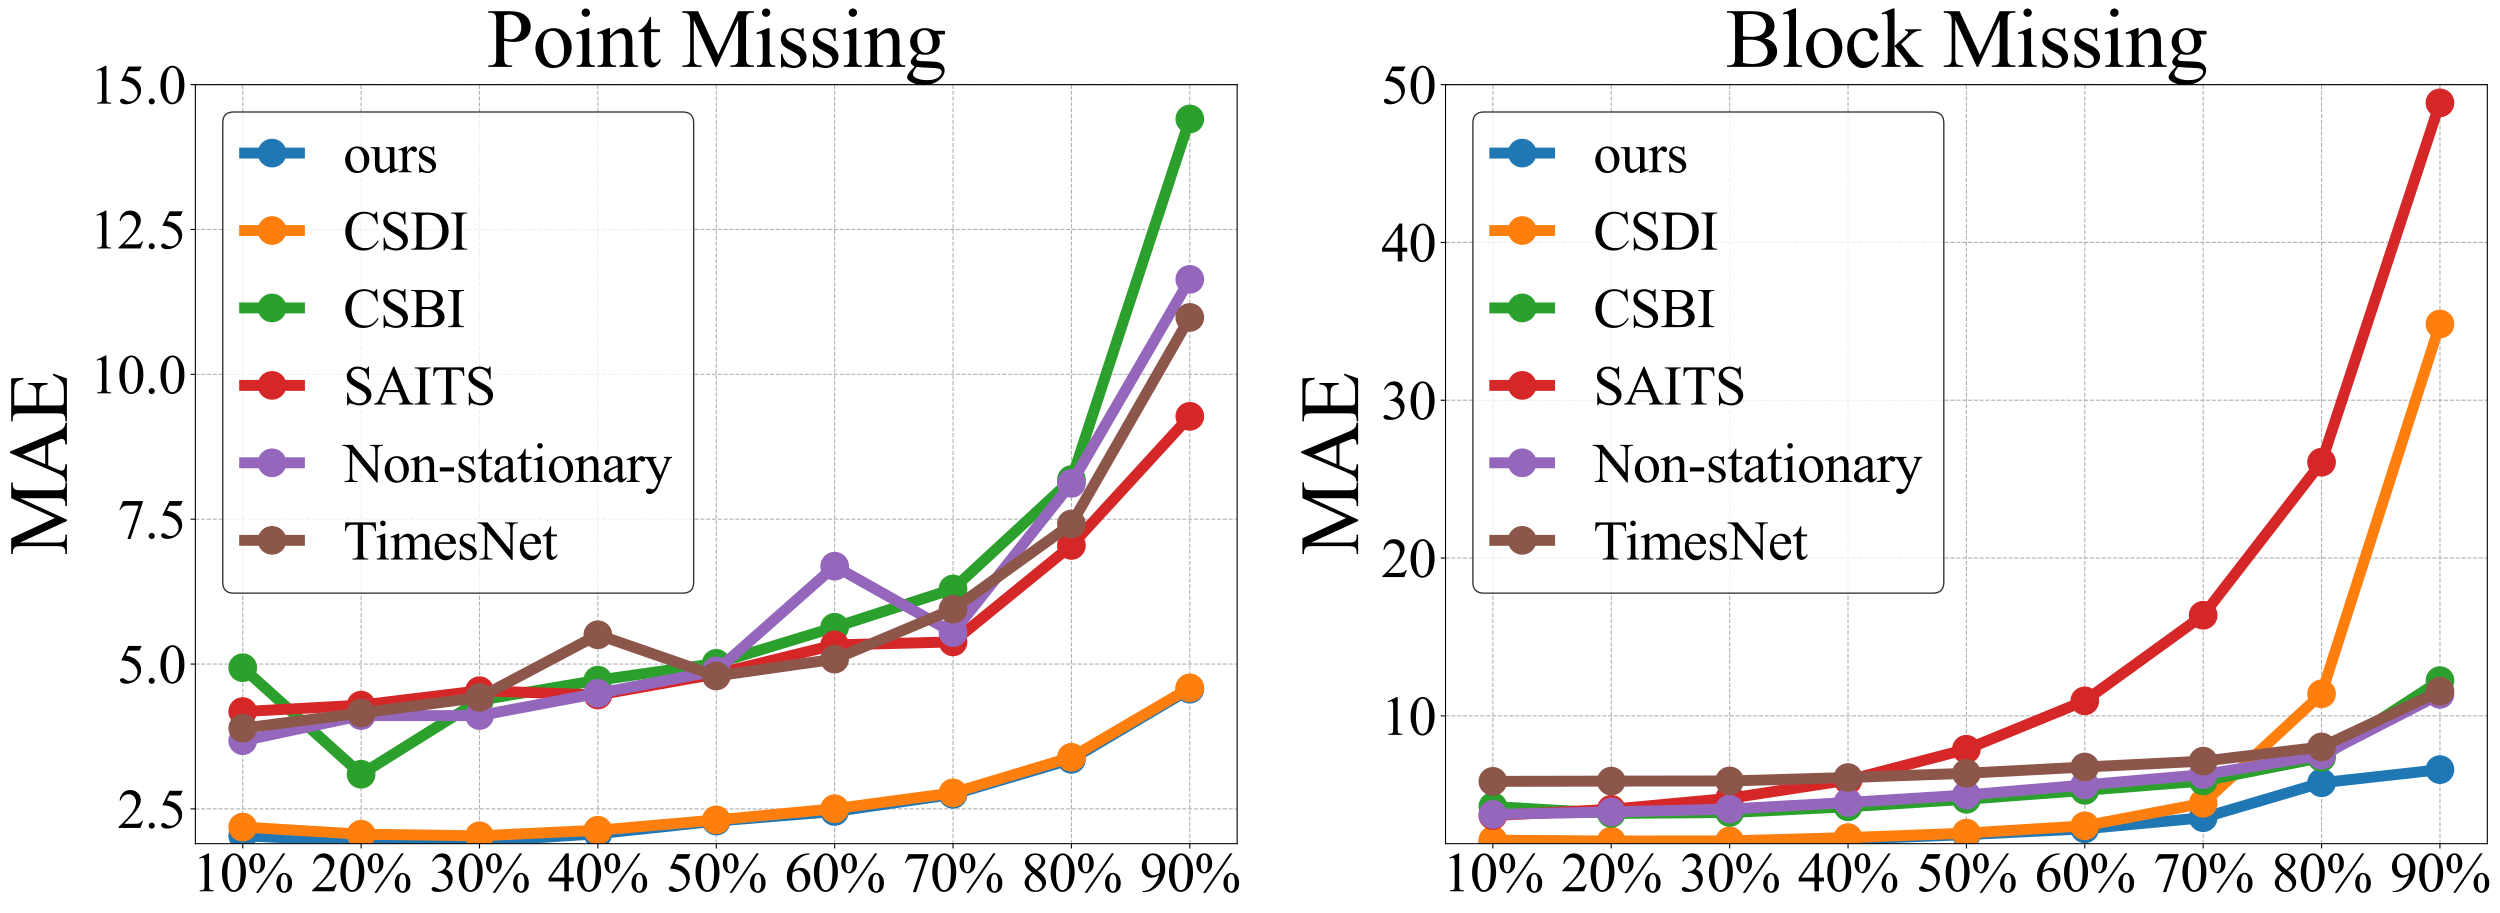 <?xml version="1.0" encoding="utf-8" standalone="no"?>
<!DOCTYPE svg PUBLIC "-//W3C//DTD SVG 1.1//EN"
  "http://www.w3.org/Graphics/SVG/1.1/DTD/svg11.dtd">
<svg xmlns:xlink="http://www.w3.org/1999/xlink" width="1825.969pt" height="666.741pt" viewBox="0 0 1825.969 666.741" xmlns="http://www.w3.org/2000/svg" version="1.1">
 <defs>
  <style type="text/css">*{stroke-linejoin: round; stroke-linecap: butt}</style>
 </defs>
 <g id="figure_1">
  <g id="patch_1">
   <path d="M 0 666.741 
L 1825.969 666.741 
L 1825.969 0 
L 0 0 
z
" style="fill: #ffffff"/>
  </g>
  <g id="axes_1">
   <g id="patch_2">
    <path d="M 142.697 616.209 
L 903.606 616.209 
L 903.606 61.809 
L 142.697 61.809 
z
" style="fill: #ffffff"/>
   </g>
   <g id="matplotlib.axis_1">
    <g id="xtick_1">
     <g id="line2d_1">
      <path d="M 177.284 616.209 
L 177.284 61.809 
" clip-path="url(#pfbd82cd335)" style="fill: none; stroke-dasharray: 2.96,1.28; stroke-dashoffset: 0; stroke: #b0b0b0; stroke-width: 0.8"/>
     </g>
     <g id="line2d_2">
      <defs>
       <path id="mde8f26f270" d="M 0 0 
L 0 3.5 
" style="stroke: #000000; stroke-width: 0.8"/>
      </defs>
      <g>
       <use xlink:href="#mde8f26f270" x="177.284" y="616.209" style="stroke: #000000; stroke-width: 0.8"/>
      </g>
     </g>
     <g id="text_1">
      <!-- 10% -->
      <g transform="translate(140.624 650.984) scale(0.4 -0.4)">
       <defs>
        <path id="TimesNewRomanPSMT-31" d="M 750 3822 
L 1781 4325 
L 1884 4325 
L 1884 747 
Q 1884 391 1914 303 
Q 1944 216 2037 169 
Q 2131 122 2419 116 
L 2419 0 
L 825 0 
L 825 116 
Q 1125 122 1212 167 
Q 1300 213 1334 289 
Q 1369 366 1369 747 
L 1369 3034 
Q 1369 3497 1338 3628 
Q 1316 3728 1258 3775 
Q 1200 3822 1119 3822 
Q 1003 3822 797 3725 
L 750 3822 
z
" transform="scale(0.016)"/>
        <path id="TimesNewRomanPSMT-30" d="M 231 2094 
Q 231 2819 450 3342 
Q 669 3866 1031 4122 
Q 1313 4325 1613 4325 
Q 2100 4325 2488 3828 
Q 2972 3213 2972 2159 
Q 2972 1422 2759 906 
Q 2547 391 2217 158 
Q 1888 -75 1581 -75 
Q 975 -75 572 641 
Q 231 1244 231 2094 
z
M 844 2016 
Q 844 1141 1059 588 
Q 1238 122 1591 122 
Q 1759 122 1940 273 
Q 2122 425 2216 781 
Q 2359 1319 2359 2297 
Q 2359 3022 2209 3506 
Q 2097 3866 1919 4016 
Q 1791 4119 1609 4119 
Q 1397 4119 1231 3928 
Q 1006 3669 925 3112 
Q 844 2556 844 2016 
z
" transform="scale(0.016)"/>
        <path id="TimesNewRomanPSMT-25" d="M 4350 4334 
L 1263 -175 
L 984 -175 
L 4072 4334 
L 4350 4334 
z
M 1138 4334 
Q 1559 4334 1792 3984 
Q 2025 3634 2025 3181 
Q 2025 2638 1762 2341 
Q 1500 2044 1131 2044 
Q 884 2044 678 2180 
Q 472 2316 348 2584 
Q 225 2853 225 3181 
Q 225 3509 350 3786 
Q 475 4063 692 4198 
Q 909 4334 1138 4334 
z
M 1128 4159 
Q 969 4159 845 3971 
Q 722 3784 722 3184 
Q 722 2750 791 2522 
Q 844 2350 956 2256 
Q 1022 2200 1119 2200 
Q 1269 2200 1375 2363 
Q 1531 2603 1531 3166 
Q 1531 3759 1378 4000 
Q 1278 4159 1128 4159 
z
M 4206 2103 
Q 4428 2103 4648 1962 
Q 4869 1822 4989 1553 
Q 5109 1284 5109 963 
Q 5109 409 4843 117 
Q 4578 -175 4216 -175 
Q 3988 -175 3773 -34 
Q 3559 106 3436 367 
Q 3313 628 3313 963 
Q 3313 1291 3436 1562 
Q 3559 1834 3773 1968 
Q 3988 2103 4206 2103 
z
M 4209 1938 
Q 4059 1938 3950 1769 
Q 3809 1550 3809 941 
Q 3809 381 3953 159 
Q 4059 0 4209 0 
Q 4353 0 4466 172 
Q 4616 400 4616 956 
Q 4616 1544 4466 1778 
Q 4363 1938 4209 1938 
z
" transform="scale(0.016)"/>
       </defs>
       <use xlink:href="#TimesNewRomanPSMT-31"/>
       <use xlink:href="#TimesNewRomanPSMT-30" x="50"/>
       <use xlink:href="#TimesNewRomanPSMT-25" x="100"/>
      </g>
     </g>
    </g>
    <g id="xtick_2">
     <g id="line2d_3">
      <path d="M 263.751 616.209 
L 263.751 61.809 
" clip-path="url(#pfbd82cd335)" style="fill: none; stroke-dasharray: 2.96,1.28; stroke-dashoffset: 0; stroke: #b0b0b0; stroke-width: 0.8"/>
     </g>
     <g id="line2d_4">
      <g>
       <use xlink:href="#mde8f26f270" x="263.751" y="616.209" style="stroke: #000000; stroke-width: 0.8"/>
      </g>
     </g>
     <g id="text_2">
      <!-- 20% -->
      <g transform="translate(227.091 650.984) scale(0.4 -0.4)">
       <defs>
        <path id="TimesNewRomanPSMT-32" d="M 2934 816 
L 2638 0 
L 138 0 
L 138 116 
Q 1241 1122 1691 1759 
Q 2141 2397 2141 2925 
Q 2141 3328 1894 3587 
Q 1647 3847 1303 3847 
Q 991 3847 742 3664 
Q 494 3481 375 3128 
L 259 3128 
Q 338 3706 661 4015 
Q 984 4325 1469 4325 
Q 1984 4325 2329 3994 
Q 2675 3663 2675 3213 
Q 2675 2891 2525 2569 
Q 2294 2063 1775 1497 
Q 997 647 803 472 
L 1909 472 
Q 2247 472 2383 497 
Q 2519 522 2628 598 
Q 2738 675 2819 816 
L 2934 816 
z
" transform="scale(0.016)"/>
       </defs>
       <use xlink:href="#TimesNewRomanPSMT-32"/>
       <use xlink:href="#TimesNewRomanPSMT-30" x="50"/>
       <use xlink:href="#TimesNewRomanPSMT-25" x="100"/>
      </g>
     </g>
    </g>
    <g id="xtick_3">
     <g id="line2d_5">
      <path d="M 350.218 616.209 
L 350.218 61.809 
" clip-path="url(#pfbd82cd335)" style="fill: none; stroke-dasharray: 2.96,1.28; stroke-dashoffset: 0; stroke: #b0b0b0; stroke-width: 0.8"/>
     </g>
     <g id="line2d_6">
      <g>
       <use xlink:href="#mde8f26f270" x="350.218" y="616.209" style="stroke: #000000; stroke-width: 0.8"/>
      </g>
     </g>
     <g id="text_3">
      <!-- 30% -->
      <g transform="translate(313.558 650.984) scale(0.4 -0.4)">
       <defs>
        <path id="TimesNewRomanPSMT-33" d="M 325 3431 
Q 506 3859 782 4092 
Q 1059 4325 1472 4325 
Q 1981 4325 2253 3994 
Q 2459 3747 2459 3466 
Q 2459 3003 1878 2509 
Q 2269 2356 2469 2072 
Q 2669 1788 2669 1403 
Q 2669 853 2319 450 
Q 1863 -75 997 -75 
Q 569 -75 414 31 
Q 259 138 259 259 
Q 259 350 332 419 
Q 406 488 509 488 
Q 588 488 669 463 
Q 722 447 909 348 
Q 1097 250 1169 231 
Q 1284 197 1416 197 
Q 1734 197 1970 444 
Q 2206 691 2206 1028 
Q 2206 1275 2097 1509 
Q 2016 1684 1919 1775 
Q 1784 1900 1550 2001 
Q 1316 2103 1072 2103 
L 972 2103 
L 972 2197 
Q 1219 2228 1467 2375 
Q 1716 2522 1828 2728 
Q 1941 2934 1941 3181 
Q 1941 3503 1739 3701 
Q 1538 3900 1238 3900 
Q 753 3900 428 3381 
L 325 3431 
z
" transform="scale(0.016)"/>
       </defs>
       <use xlink:href="#TimesNewRomanPSMT-33"/>
       <use xlink:href="#TimesNewRomanPSMT-30" x="50"/>
       <use xlink:href="#TimesNewRomanPSMT-25" x="100"/>
      </g>
     </g>
    </g>
    <g id="xtick_4">
     <g id="line2d_7">
      <path d="M 436.684 616.209 
L 436.684 61.809 
" clip-path="url(#pfbd82cd335)" style="fill: none; stroke-dasharray: 2.96,1.28; stroke-dashoffset: 0; stroke: #b0b0b0; stroke-width: 0.8"/>
     </g>
     <g id="line2d_8">
      <g>
       <use xlink:href="#mde8f26f270" x="436.684" y="616.209" style="stroke: #000000; stroke-width: 0.8"/>
      </g>
     </g>
     <g id="text_4">
      <!-- 40% -->
      <g transform="translate(400.025 650.984) scale(0.4 -0.4)">
       <defs>
        <path id="TimesNewRomanPSMT-34" d="M 2978 1563 
L 2978 1119 
L 2409 1119 
L 2409 0 
L 1894 0 
L 1894 1119 
L 100 1119 
L 100 1519 
L 2066 4325 
L 2409 4325 
L 2409 1563 
L 2978 1563 
z
M 1894 1563 
L 1894 3666 
L 406 1563 
L 1894 1563 
z
" transform="scale(0.016)"/>
       </defs>
       <use xlink:href="#TimesNewRomanPSMT-34"/>
       <use xlink:href="#TimesNewRomanPSMT-30" x="50"/>
       <use xlink:href="#TimesNewRomanPSMT-25" x="100"/>
      </g>
     </g>
    </g>
    <g id="xtick_5">
     <g id="line2d_9">
      <path d="M 523.151 616.209 
L 523.151 61.809 
" clip-path="url(#pfbd82cd335)" style="fill: none; stroke-dasharray: 2.96,1.28; stroke-dashoffset: 0; stroke: #b0b0b0; stroke-width: 0.8"/>
     </g>
     <g id="line2d_10">
      <g>
       <use xlink:href="#mde8f26f270" x="523.151" y="616.209" style="stroke: #000000; stroke-width: 0.8"/>
      </g>
     </g>
     <g id="text_5">
      <!-- 50% -->
      <g transform="translate(486.492 650.984) scale(0.4 -0.4)">
       <defs>
        <path id="TimesNewRomanPSMT-35" d="M 2778 4238 
L 2534 3706 
L 1259 3706 
L 981 3138 
Q 1809 3016 2294 2522 
Q 2709 2097 2709 1522 
Q 2709 1188 2573 903 
Q 2438 619 2231 419 
Q 2025 219 1772 97 
Q 1413 -75 1034 -75 
Q 653 -75 479 54 
Q 306 184 306 341 
Q 306 428 378 495 
Q 450 563 559 563 
Q 641 563 702 538 
Q 763 513 909 409 
Q 1144 247 1384 247 
Q 1750 247 2026 523 
Q 2303 800 2303 1197 
Q 2303 1581 2056 1914 
Q 1809 2247 1375 2428 
Q 1034 2569 447 2591 
L 1259 4238 
L 2778 4238 
z
" transform="scale(0.016)"/>
       </defs>
       <use xlink:href="#TimesNewRomanPSMT-35"/>
       <use xlink:href="#TimesNewRomanPSMT-30" x="50"/>
       <use xlink:href="#TimesNewRomanPSMT-25" x="100"/>
      </g>
     </g>
    </g>
    <g id="xtick_6">
     <g id="line2d_11">
      <path d="M 609.618 616.209 
L 609.618 61.809 
" clip-path="url(#pfbd82cd335)" style="fill: none; stroke-dasharray: 2.96,1.28; stroke-dashoffset: 0; stroke: #b0b0b0; stroke-width: 0.8"/>
     </g>
     <g id="line2d_12">
      <g>
       <use xlink:href="#mde8f26f270" x="609.618" y="616.209" style="stroke: #000000; stroke-width: 0.8"/>
      </g>
     </g>
     <g id="text_6">
      <!-- 60% -->
      <g transform="translate(572.959 650.984) scale(0.4 -0.4)">
       <defs>
        <path id="TimesNewRomanPSMT-36" d="M 2869 4325 
L 2869 4209 
Q 2456 4169 2195 4045 
Q 1934 3922 1679 3669 
Q 1425 3416 1258 3105 
Q 1091 2794 978 2366 
Q 1428 2675 1881 2675 
Q 2316 2675 2634 2325 
Q 2953 1975 2953 1425 
Q 2953 894 2631 456 
Q 2244 -75 1606 -75 
Q 1172 -75 869 213 
Q 275 772 275 1663 
Q 275 2231 503 2743 
Q 731 3256 1154 3653 
Q 1578 4050 1965 4187 
Q 2353 4325 2688 4325 
L 2869 4325 
z
M 925 2138 
Q 869 1716 869 1456 
Q 869 1156 980 804 
Q 1091 453 1309 247 
Q 1469 100 1697 100 
Q 1969 100 2183 356 
Q 2397 613 2397 1088 
Q 2397 1622 2184 2012 
Q 1972 2403 1581 2403 
Q 1463 2403 1327 2353 
Q 1191 2303 925 2138 
z
" transform="scale(0.016)"/>
       </defs>
       <use xlink:href="#TimesNewRomanPSMT-36"/>
       <use xlink:href="#TimesNewRomanPSMT-30" x="50"/>
       <use xlink:href="#TimesNewRomanPSMT-25" x="100"/>
      </g>
     </g>
    </g>
    <g id="xtick_7">
     <g id="line2d_13">
      <path d="M 696.085 616.209 
L 696.085 61.809 
" clip-path="url(#pfbd82cd335)" style="fill: none; stroke-dasharray: 2.96,1.28; stroke-dashoffset: 0; stroke: #b0b0b0; stroke-width: 0.8"/>
     </g>
     <g id="line2d_14">
      <g>
       <use xlink:href="#mde8f26f270" x="696.085" y="616.209" style="stroke: #000000; stroke-width: 0.8"/>
      </g>
     </g>
     <g id="text_7">
      <!-- 70% -->
      <g transform="translate(659.426 650.984) scale(0.4 -0.4)">
       <defs>
        <path id="TimesNewRomanPSMT-37" d="M 644 4238 
L 2916 4238 
L 2916 4119 
L 1503 -88 
L 1153 -88 
L 2419 3728 
L 1253 3728 
Q 900 3728 750 3644 
Q 488 3500 328 3200 
L 238 3234 
L 644 4238 
z
" transform="scale(0.016)"/>
       </defs>
       <use xlink:href="#TimesNewRomanPSMT-37"/>
       <use xlink:href="#TimesNewRomanPSMT-30" x="50"/>
       <use xlink:href="#TimesNewRomanPSMT-25" x="100"/>
      </g>
     </g>
    </g>
    <g id="xtick_8">
     <g id="line2d_15">
      <path d="M 782.552 616.209 
L 782.552 61.809 
" clip-path="url(#pfbd82cd335)" style="fill: none; stroke-dasharray: 2.96,1.28; stroke-dashoffset: 0; stroke: #b0b0b0; stroke-width: 0.8"/>
     </g>
     <g id="line2d_16">
      <g>
       <use xlink:href="#mde8f26f270" x="782.552" y="616.209" style="stroke: #000000; stroke-width: 0.8"/>
      </g>
     </g>
     <g id="text_8">
      <!-- 80% -->
      <g transform="translate(745.893 650.984) scale(0.4 -0.4)">
       <defs>
        <path id="TimesNewRomanPSMT-38" d="M 1228 2134 
Q 725 2547 579 2797 
Q 434 3047 434 3316 
Q 434 3728 753 4026 
Q 1072 4325 1600 4325 
Q 2113 4325 2425 4047 
Q 2738 3769 2738 3413 
Q 2738 3175 2569 2928 
Q 2400 2681 1866 2347 
Q 2416 1922 2594 1678 
Q 2831 1359 2831 1006 
Q 2831 559 2490 242 
Q 2150 -75 1597 -75 
Q 994 -75 656 303 
Q 388 606 388 966 
Q 388 1247 577 1523 
Q 766 1800 1228 2134 
z
M 1719 2469 
Q 2094 2806 2194 3001 
Q 2294 3197 2294 3444 
Q 2294 3772 2109 3958 
Q 1925 4144 1606 4144 
Q 1288 4144 1088 3959 
Q 888 3775 888 3528 
Q 888 3366 970 3203 
Q 1053 3041 1206 2894 
L 1719 2469 
z
M 1375 2016 
Q 1116 1797 991 1539 
Q 866 1281 866 981 
Q 866 578 1086 336 
Q 1306 94 1647 94 
Q 1984 94 2187 284 
Q 2391 475 2391 747 
Q 2391 972 2272 1150 
Q 2050 1481 1375 2016 
z
" transform="scale(0.016)"/>
       </defs>
       <use xlink:href="#TimesNewRomanPSMT-38"/>
       <use xlink:href="#TimesNewRomanPSMT-30" x="50"/>
       <use xlink:href="#TimesNewRomanPSMT-25" x="100"/>
      </g>
     </g>
    </g>
    <g id="xtick_9">
     <g id="line2d_17">
      <path d="M 869.019 616.209 
L 869.019 61.809 
" clip-path="url(#pfbd82cd335)" style="fill: none; stroke-dasharray: 2.96,1.28; stroke-dashoffset: 0; stroke: #b0b0b0; stroke-width: 0.8"/>
     </g>
     <g id="line2d_18">
      <g>
       <use xlink:href="#mde8f26f270" x="869.019" y="616.209" style="stroke: #000000; stroke-width: 0.8"/>
      </g>
     </g>
     <g id="text_9">
      <!-- 90% -->
      <g transform="translate(832.36 650.984) scale(0.4 -0.4)">
       <defs>
        <path id="TimesNewRomanPSMT-39" d="M 338 -88 
L 338 28 
Q 744 34 1094 217 
Q 1444 400 1770 856 
Q 2097 1313 2225 1859 
Q 1734 1544 1338 1544 
Q 891 1544 572 1889 
Q 253 2234 253 2806 
Q 253 3363 572 3797 
Q 956 4325 1575 4325 
Q 2097 4325 2469 3894 
Q 2925 3359 2925 2575 
Q 2925 1869 2578 1258 
Q 2231 647 1613 244 
Q 1109 -88 516 -88 
L 338 -88 
z
M 2275 2091 
Q 2331 2497 2331 2741 
Q 2331 3044 2228 3395 
Q 2125 3747 1936 3934 
Q 1747 4122 1506 4122 
Q 1228 4122 1018 3872 
Q 809 3622 809 3128 
Q 809 2469 1088 2097 
Q 1291 1828 1588 1828 
Q 1731 1828 1928 1897 
Q 2125 1966 2275 2091 
z
" transform="scale(0.016)"/>
       </defs>
       <use xlink:href="#TimesNewRomanPSMT-39"/>
       <use xlink:href="#TimesNewRomanPSMT-30" x="50"/>
       <use xlink:href="#TimesNewRomanPSMT-25" x="100"/>
      </g>
     </g>
    </g>
   </g>
   <g id="matplotlib.axis_2">
    <g id="ytick_1">
     <g id="line2d_19">
      <path d="M 142.697 590.817 
L 903.606 590.817 
" clip-path="url(#pfbd82cd335)" style="fill: none; stroke-dasharray: 2.96,1.28; stroke-dashoffset: 0; stroke: #b0b0b0; stroke-width: 0.8"/>
     </g>
     <g id="line2d_20">
      <defs>
       <path id="m66fd44c008" d="M 0 0 
L -3.5 0 
" style="stroke: #000000; stroke-width: 0.8"/>
      </defs>
      <g>
       <use xlink:href="#m66fd44c008" x="142.697" y="590.817" style="stroke: #000000; stroke-width: 0.8"/>
      </g>
     </g>
     <g id="text_10">
      <!-- 2.5 -->
      <g transform="translate(85.697 604.705) scale(0.4 -0.4)">
       <defs>
        <path id="TimesNewRomanPSMT-2e" d="M 800 606 
Q 947 606 1047 504 
Q 1147 403 1147 259 
Q 1147 116 1045 14 
Q 944 -88 800 -88 
Q 656 -88 554 14 
Q 453 116 453 259 
Q 453 406 554 506 
Q 656 606 800 606 
z
" transform="scale(0.016)"/>
       </defs>
       <use xlink:href="#TimesNewRomanPSMT-32"/>
       <use xlink:href="#TimesNewRomanPSMT-2e" x="50"/>
       <use xlink:href="#TimesNewRomanPSMT-35" x="75"/>
      </g>
     </g>
    </g>
    <g id="ytick_2">
     <g id="line2d_21">
      <path d="M 142.697 485.015 
L 903.606 485.015 
" clip-path="url(#pfbd82cd335)" style="fill: none; stroke-dasharray: 2.96,1.28; stroke-dashoffset: 0; stroke: #b0b0b0; stroke-width: 0.8"/>
     </g>
     <g id="line2d_22">
      <g>
       <use xlink:href="#m66fd44c008" x="142.697" y="485.015" style="stroke: #000000; stroke-width: 0.8"/>
      </g>
     </g>
     <g id="text_11">
      <!-- 5.0 -->
      <g transform="translate(85.697 498.903) scale(0.4 -0.4)">
       <use xlink:href="#TimesNewRomanPSMT-35"/>
       <use xlink:href="#TimesNewRomanPSMT-2e" x="50"/>
       <use xlink:href="#TimesNewRomanPSMT-30" x="75"/>
      </g>
     </g>
    </g>
    <g id="ytick_3">
     <g id="line2d_23">
      <path d="M 142.697 379.214 
L 903.606 379.214 
" clip-path="url(#pfbd82cd335)" style="fill: none; stroke-dasharray: 2.96,1.28; stroke-dashoffset: 0; stroke: #b0b0b0; stroke-width: 0.8"/>
     </g>
     <g id="line2d_24">
      <g>
       <use xlink:href="#m66fd44c008" x="142.697" y="379.214" style="stroke: #000000; stroke-width: 0.8"/>
      </g>
     </g>
     <g id="text_12">
      <!-- 7.5 -->
      <g transform="translate(85.697 393.101) scale(0.4 -0.4)">
       <use xlink:href="#TimesNewRomanPSMT-37"/>
       <use xlink:href="#TimesNewRomanPSMT-2e" x="50"/>
       <use xlink:href="#TimesNewRomanPSMT-35" x="75"/>
      </g>
     </g>
    </g>
    <g id="ytick_4">
     <g id="line2d_25">
      <path d="M 142.697 273.412 
L 903.606 273.412 
" clip-path="url(#pfbd82cd335)" style="fill: none; stroke-dasharray: 2.96,1.28; stroke-dashoffset: 0; stroke: #b0b0b0; stroke-width: 0.8"/>
     </g>
     <g id="line2d_26">
      <g>
       <use xlink:href="#m66fd44c008" x="142.697" y="273.412" style="stroke: #000000; stroke-width: 0.8"/>
      </g>
     </g>
     <g id="text_13">
      <!-- 10.0 -->
      <g transform="translate(65.697 287.3) scale(0.4 -0.4)">
       <use xlink:href="#TimesNewRomanPSMT-31"/>
       <use xlink:href="#TimesNewRomanPSMT-30" x="50"/>
       <use xlink:href="#TimesNewRomanPSMT-2e" x="100"/>
       <use xlink:href="#TimesNewRomanPSMT-30" x="125"/>
      </g>
     </g>
    </g>
    <g id="ytick_5">
     <g id="line2d_27">
      <path d="M 142.697 167.611 
L 903.606 167.611 
" clip-path="url(#pfbd82cd335)" style="fill: none; stroke-dasharray: 2.96,1.28; stroke-dashoffset: 0; stroke: #b0b0b0; stroke-width: 0.8"/>
     </g>
     <g id="line2d_28">
      <g>
       <use xlink:href="#m66fd44c008" x="142.697" y="167.611" style="stroke: #000000; stroke-width: 0.8"/>
      </g>
     </g>
     <g id="text_14">
      <!-- 12.5 -->
      <g transform="translate(65.697 181.498) scale(0.4 -0.4)">
       <use xlink:href="#TimesNewRomanPSMT-31"/>
       <use xlink:href="#TimesNewRomanPSMT-32" x="50"/>
       <use xlink:href="#TimesNewRomanPSMT-2e" x="100"/>
       <use xlink:href="#TimesNewRomanPSMT-35" x="125"/>
      </g>
     </g>
    </g>
    <g id="ytick_6">
     <g id="line2d_29">
      <path d="M 142.697 61.809 
L 903.606 61.809 
" clip-path="url(#pfbd82cd335)" style="fill: none; stroke-dasharray: 2.96,1.28; stroke-dashoffset: 0; stroke: #b0b0b0; stroke-width: 0.8"/>
     </g>
     <g id="line2d_30">
      <g>
       <use xlink:href="#m66fd44c008" x="142.697" y="61.809" style="stroke: #000000; stroke-width: 0.8"/>
      </g>
     </g>
     <g id="text_15">
      <!-- 15.0 -->
      <g transform="translate(65.697 75.697) scale(0.4 -0.4)">
       <use xlink:href="#TimesNewRomanPSMT-31"/>
       <use xlink:href="#TimesNewRomanPSMT-35" x="50"/>
       <use xlink:href="#TimesNewRomanPSMT-2e" x="100"/>
       <use xlink:href="#TimesNewRomanPSMT-30" x="125"/>
      </g>
     </g>
    </g>
    <g id="text_16">
     <!-- MAE -->
     <g transform="translate(48.862 405.675) rotate(-90) scale(0.6 -0.6)">
      <defs>
       <path id="TimesNewRomanPSMT-4d" d="M 2619 0 
L 981 3566 
L 981 734 
Q 981 344 1066 247 
Q 1181 116 1431 116 
L 1581 116 
L 1581 0 
L 106 0 
L 106 116 
L 256 116 
Q 525 116 638 278 
Q 706 378 706 734 
L 706 3503 
Q 706 3784 644 3909 
Q 600 4000 483 4061 
Q 366 4122 106 4122 
L 106 4238 
L 1306 4238 
L 2844 922 
L 4356 4238 
L 5556 4238 
L 5556 4122 
L 5409 4122 
Q 5138 4122 5025 3959 
Q 4956 3859 4956 3503 
L 4956 734 
Q 4956 344 5044 247 
Q 5159 116 5409 116 
L 5556 116 
L 5556 0 
L 3756 0 
L 3756 116 
L 3906 116 
Q 4178 116 4288 278 
Q 4356 378 4356 734 
L 4356 3566 
L 2722 0 
L 2619 0 
z
" transform="scale(0.016)"/>
       <path id="TimesNewRomanPSMT-41" d="M 2928 1419 
L 1288 1419 
L 1000 750 
Q 894 503 894 381 
Q 894 284 986 211 
Q 1078 138 1384 116 
L 1384 0 
L 50 0 
L 50 116 
Q 316 163 394 238 
Q 553 388 747 847 
L 2238 4334 
L 2347 4334 
L 3822 809 
Q 4000 384 4145 257 
Q 4291 131 4550 116 
L 4550 0 
L 2878 0 
L 2878 116 
Q 3131 128 3220 200 
Q 3309 272 3309 375 
Q 3309 513 3184 809 
L 2928 1419 
z
M 2841 1650 
L 2122 3363 
L 1384 1650 
L 2841 1650 
z
" transform="scale(0.016)"/>
       <path id="TimesNewRomanPSMT-45" d="M 1338 4006 
L 1338 2331 
L 2269 2331 
Q 2631 2331 2753 2441 
Q 2916 2584 2934 2947 
L 3050 2947 
L 3050 1472 
L 2934 1472 
Q 2891 1781 2847 1869 
Q 2791 1978 2662 2040 
Q 2534 2103 2269 2103 
L 1338 2103 
L 1338 706 
Q 1338 425 1363 364 
Q 1388 303 1450 267 
Q 1513 231 1688 231 
L 2406 231 
Q 2766 231 2928 281 
Q 3091 331 3241 478 
Q 3434 672 3638 1063 
L 3763 1063 
L 3397 0 
L 131 0 
L 131 116 
L 281 116 
Q 431 116 566 188 
Q 666 238 702 338 
Q 738 438 738 747 
L 738 3500 
Q 738 3903 656 3997 
Q 544 4122 281 4122 
L 131 4122 
L 131 4238 
L 3397 4238 
L 3444 3309 
L 3322 3309 
Q 3256 3644 3176 3769 
Q 3097 3894 2941 3959 
Q 2816 4006 2500 4006 
L 1338 4006 
z
" transform="scale(0.016)"/>
      </defs>
      <use xlink:href="#TimesNewRomanPSMT-4d"/>
      <use xlink:href="#TimesNewRomanPSMT-41" x="88.916"/>
      <use xlink:href="#TimesNewRomanPSMT-45" x="161.133"/>
     </g>
    </g>
   </g>
   <g id="line2d_31">
    <path d="M 177.284 610.369 
L 263.751 614.728 
L 350.218 614.559 
L 436.684 608.973 
L 523.151 599.704 
L 609.618 592.679 
L 696.085 580.195 
L 782.552 554.633 
L 869.019 503.383 
" clip-path="url(#pfbd82cd335)" style="fill: none; stroke: #1f77b4; stroke-width: 8; stroke-linecap: square"/>
    <defs>
     <path id="md6f85636f1" d="M 0 10 
C 2.652 10 5.196 8.946 7.071 7.071 
C 8.946 5.196 10 2.652 10 0 
C 10 -2.652 8.946 -5.196 7.071 -7.071 
C 5.196 -8.946 2.652 -10 0 -10 
C -2.652 -10 -5.196 -8.946 -7.071 -7.071 
C -8.946 -5.196 -10 -2.652 -10 0 
C -10 2.652 -8.946 5.196 -7.071 7.071 
C -5.196 8.946 -2.652 10 0 10 
z
" style="stroke: #1f77b4"/>
    </defs>
    <g clip-path="url(#pfbd82cd335)">
     <use xlink:href="#md6f85636f1" x="177.284" y="610.369" style="fill: #1f77b4; stroke: #1f77b4"/>
     <use xlink:href="#md6f85636f1" x="263.751" y="614.728" style="fill: #1f77b4; stroke: #1f77b4"/>
     <use xlink:href="#md6f85636f1" x="350.218" y="614.559" style="fill: #1f77b4; stroke: #1f77b4"/>
     <use xlink:href="#md6f85636f1" x="436.684" y="608.973" style="fill: #1f77b4; stroke: #1f77b4"/>
     <use xlink:href="#md6f85636f1" x="523.151" y="599.704" style="fill: #1f77b4; stroke: #1f77b4"/>
     <use xlink:href="#md6f85636f1" x="609.618" y="592.679" style="fill: #1f77b4; stroke: #1f77b4"/>
     <use xlink:href="#md6f85636f1" x="696.085" y="580.195" style="fill: #1f77b4; stroke: #1f77b4"/>
     <use xlink:href="#md6f85636f1" x="782.552" y="554.633" style="fill: #1f77b4; stroke: #1f77b4"/>
     <use xlink:href="#md6f85636f1" x="869.019" y="503.383" style="fill: #1f77b4; stroke: #1f77b4"/>
    </g>
   </g>
   <g id="line2d_32">
    <path d="M 177.284 604.063 
L 263.751 609.311 
L 350.218 610.454 
L 436.684 606.391 
L 523.151 598.858 
L 609.618 590.69 
L 696.085 579.094 
L 782.552 553.109 
L 869.019 502.409 
" clip-path="url(#pfbd82cd335)" style="fill: none; stroke: #ff7f0e; stroke-width: 8; stroke-linecap: square"/>
    <defs>
     <path id="ma5ee9ef047" d="M 0 10 
C 2.652 10 5.196 8.946 7.071 7.071 
C 8.946 5.196 10 2.652 10 0 
C 10 -2.652 8.946 -5.196 7.071 -7.071 
C 5.196 -8.946 2.652 -10 0 -10 
C -2.652 -10 -5.196 -8.946 -7.071 -7.071 
C -8.946 -5.196 -10 -2.652 -10 0 
C -10 2.652 -8.946 5.196 -7.071 7.071 
C -5.196 8.946 -2.652 10 0 10 
z
" style="stroke: #ff7f0e"/>
    </defs>
    <g clip-path="url(#pfbd82cd335)">
     <use xlink:href="#ma5ee9ef047" x="177.284" y="604.063" style="fill: #ff7f0e; stroke: #ff7f0e"/>
     <use xlink:href="#ma5ee9ef047" x="263.751" y="609.311" style="fill: #ff7f0e; stroke: #ff7f0e"/>
     <use xlink:href="#ma5ee9ef047" x="350.218" y="610.454" style="fill: #ff7f0e; stroke: #ff7f0e"/>
     <use xlink:href="#ma5ee9ef047" x="436.684" y="606.391" style="fill: #ff7f0e; stroke: #ff7f0e"/>
     <use xlink:href="#ma5ee9ef047" x="523.151" y="598.858" style="fill: #ff7f0e; stroke: #ff7f0e"/>
     <use xlink:href="#ma5ee9ef047" x="609.618" y="590.69" style="fill: #ff7f0e; stroke: #ff7f0e"/>
     <use xlink:href="#ma5ee9ef047" x="696.085" y="579.094" style="fill: #ff7f0e; stroke: #ff7f0e"/>
     <use xlink:href="#ma5ee9ef047" x="782.552" y="553.109" style="fill: #ff7f0e; stroke: #ff7f0e"/>
     <use xlink:href="#ma5ee9ef047" x="869.019" y="502.409" style="fill: #ff7f0e; stroke: #ff7f0e"/>
    </g>
   </g>
   <g id="line2d_33">
    <path d="M 177.284 487.682 
L 263.751 565.509 
L 350.218 511.466 
L 436.684 496.781 
L 523.151 484.508 
L 609.618 458.142 
L 696.085 430.168 
L 782.552 350.309 
L 869.019 86.905 
" clip-path="url(#pfbd82cd335)" style="fill: none; stroke: #2ca02c; stroke-width: 8; stroke-linecap: square"/>
    <defs>
     <path id="m6cc18fe52b" d="M 0 10 
C 2.652 10 5.196 8.946 7.071 7.071 
C 8.946 5.196 10 2.652 10 0 
C 10 -2.652 8.946 -5.196 7.071 -7.071 
C 5.196 -8.946 2.652 -10 0 -10 
C -2.652 -10 -5.196 -8.946 -7.071 -7.071 
C -8.946 -5.196 -10 -2.652 -10 0 
C -10 2.652 -8.946 5.196 -7.071 7.071 
C -5.196 8.946 -2.652 10 0 10 
z
" style="stroke: #2ca02c"/>
    </defs>
    <g clip-path="url(#pfbd82cd335)">
     <use xlink:href="#m6cc18fe52b" x="177.284" y="487.682" style="fill: #2ca02c; stroke: #2ca02c"/>
     <use xlink:href="#m6cc18fe52b" x="263.751" y="565.509" style="fill: #2ca02c; stroke: #2ca02c"/>
     <use xlink:href="#m6cc18fe52b" x="350.218" y="511.466" style="fill: #2ca02c; stroke: #2ca02c"/>
     <use xlink:href="#m6cc18fe52b" x="436.684" y="496.781" style="fill: #2ca02c; stroke: #2ca02c"/>
     <use xlink:href="#m6cc18fe52b" x="523.151" y="484.508" style="fill: #2ca02c; stroke: #2ca02c"/>
     <use xlink:href="#m6cc18fe52b" x="609.618" y="458.142" style="fill: #2ca02c; stroke: #2ca02c"/>
     <use xlink:href="#m6cc18fe52b" x="696.085" y="430.168" style="fill: #2ca02c; stroke: #2ca02c"/>
     <use xlink:href="#m6cc18fe52b" x="782.552" y="350.309" style="fill: #2ca02c; stroke: #2ca02c"/>
     <use xlink:href="#m6cc18fe52b" x="869.019" y="86.905" style="fill: #2ca02c; stroke: #2ca02c"/>
    </g>
   </g>
   <g id="line2d_34">
    <path d="M 177.284 519.718 
L 263.751 515.021 
L 350.218 504.483 
L 436.684 507.615 
L 523.151 492.21 
L 609.618 471.007 
L 696.085 468.849 
L 782.552 398.385 
L 869.019 304.095 
" clip-path="url(#pfbd82cd335)" style="fill: none; stroke: #d62728; stroke-width: 8; stroke-linecap: square"/>
    <defs>
     <path id="m83ac60c806" d="M 0 10 
C 2.652 10 5.196 8.946 7.071 7.071 
C 8.946 5.196 10 2.652 10 0 
C 10 -2.652 8.946 -5.196 7.071 -7.071 
C 5.196 -8.946 2.652 -10 0 -10 
C -2.652 -10 -5.196 -8.946 -7.071 -7.071 
C -8.946 -5.196 -10 -2.652 -10 0 
C -10 2.652 -8.946 5.196 -7.071 7.071 
C -5.196 8.946 -2.652 10 0 10 
z
" style="stroke: #d62728"/>
    </defs>
    <g clip-path="url(#pfbd82cd335)">
     <use xlink:href="#m83ac60c806" x="177.284" y="519.718" style="fill: #d62728; stroke: #d62728"/>
     <use xlink:href="#m83ac60c806" x="263.751" y="515.021" style="fill: #d62728; stroke: #d62728"/>
     <use xlink:href="#m83ac60c806" x="350.218" y="504.483" style="fill: #d62728; stroke: #d62728"/>
     <use xlink:href="#m83ac60c806" x="436.684" y="507.615" style="fill: #d62728; stroke: #d62728"/>
     <use xlink:href="#m83ac60c806" x="523.151" y="492.21" style="fill: #d62728; stroke: #d62728"/>
     <use xlink:href="#m83ac60c806" x="609.618" y="471.007" style="fill: #d62728; stroke: #d62728"/>
     <use xlink:href="#m83ac60c806" x="696.085" y="468.849" style="fill: #d62728; stroke: #d62728"/>
     <use xlink:href="#m83ac60c806" x="782.552" y="398.385" style="fill: #d62728; stroke: #d62728"/>
     <use xlink:href="#m83ac60c806" x="869.019" y="304.095" style="fill: #d62728; stroke: #d62728"/>
    </g>
   </g>
   <g id="line2d_35">
    <path d="M 177.284 541.006 
L 263.751 522.681 
L 350.218 522.639 
L 436.684 506.387 
L 523.151 489.967 
L 609.618 413.536 
L 696.085 462.078 
L 782.552 353.017 
L 869.019 204.049 
" clip-path="url(#pfbd82cd335)" style="fill: none; stroke: #9467bd; stroke-width: 8; stroke-linecap: square"/>
    <defs>
     <path id="mccb9f1953c" d="M 0 10 
C 2.652 10 5.196 8.946 7.071 7.071 
C 8.946 5.196 10 2.652 10 0 
C 10 -2.652 8.946 -5.196 7.071 -7.071 
C 5.196 -8.946 2.652 -10 0 -10 
C -2.652 -10 -5.196 -8.946 -7.071 -7.071 
C -8.946 -5.196 -10 -2.652 -10 0 
C -10 2.652 -8.946 5.196 -7.071 7.071 
C -5.196 8.946 -2.652 10 0 10 
z
" style="stroke: #9467bd"/>
    </defs>
    <g clip-path="url(#pfbd82cd335)">
     <use xlink:href="#mccb9f1953c" x="177.284" y="541.006" style="fill: #9467bd; stroke: #9467bd"/>
     <use xlink:href="#mccb9f1953c" x="263.751" y="522.681" style="fill: #9467bd; stroke: #9467bd"/>
     <use xlink:href="#mccb9f1953c" x="350.218" y="522.639" style="fill: #9467bd; stroke: #9467bd"/>
     <use xlink:href="#mccb9f1953c" x="436.684" y="506.387" style="fill: #9467bd; stroke: #9467bd"/>
     <use xlink:href="#mccb9f1953c" x="523.151" y="489.967" style="fill: #9467bd; stroke: #9467bd"/>
     <use xlink:href="#mccb9f1953c" x="609.618" y="413.536" style="fill: #9467bd; stroke: #9467bd"/>
     <use xlink:href="#mccb9f1953c" x="696.085" y="462.078" style="fill: #9467bd; stroke: #9467bd"/>
     <use xlink:href="#mccb9f1953c" x="782.552" y="353.017" style="fill: #9467bd; stroke: #9467bd"/>
     <use xlink:href="#mccb9f1953c" x="869.019" y="204.049" style="fill: #9467bd; stroke: #9467bd"/>
    </g>
   </g>
   <g id="line2d_36">
    <path d="M 177.284 531.864 
L 263.751 520.734 
L 350.218 509.392 
L 436.684 463.644 
L 523.151 493.691 
L 609.618 481.418 
L 696.085 444.938 
L 782.552 382.727 
L 869.019 231.854 
" clip-path="url(#pfbd82cd335)" style="fill: none; stroke: #8c564b; stroke-width: 8; stroke-linecap: square"/>
    <defs>
     <path id="m2f725e93b0" d="M 0 10 
C 2.652 10 5.196 8.946 7.071 7.071 
C 8.946 5.196 10 2.652 10 0 
C 10 -2.652 8.946 -5.196 7.071 -7.071 
C 5.196 -8.946 2.652 -10 0 -10 
C -2.652 -10 -5.196 -8.946 -7.071 -7.071 
C -8.946 -5.196 -10 -2.652 -10 0 
C -10 2.652 -8.946 5.196 -7.071 7.071 
C -5.196 8.946 -2.652 10 0 10 
z
" style="stroke: #8c564b"/>
    </defs>
    <g clip-path="url(#pfbd82cd335)">
     <use xlink:href="#m2f725e93b0" x="177.284" y="531.864" style="fill: #8c564b; stroke: #8c564b"/>
     <use xlink:href="#m2f725e93b0" x="263.751" y="520.734" style="fill: #8c564b; stroke: #8c564b"/>
     <use xlink:href="#m2f725e93b0" x="350.218" y="509.392" style="fill: #8c564b; stroke: #8c564b"/>
     <use xlink:href="#m2f725e93b0" x="436.684" y="463.644" style="fill: #8c564b; stroke: #8c564b"/>
     <use xlink:href="#m2f725e93b0" x="523.151" y="493.691" style="fill: #8c564b; stroke: #8c564b"/>
     <use xlink:href="#m2f725e93b0" x="609.618" y="481.418" style="fill: #8c564b; stroke: #8c564b"/>
     <use xlink:href="#m2f725e93b0" x="696.085" y="444.938" style="fill: #8c564b; stroke: #8c564b"/>
     <use xlink:href="#m2f725e93b0" x="782.552" y="382.727" style="fill: #8c564b; stroke: #8c564b"/>
     <use xlink:href="#m2f725e93b0" x="869.019" y="231.854" style="fill: #8c564b; stroke: #8c564b"/>
    </g>
   </g>
   <g id="patch_3">
    <path d="M 142.697 616.209 
L 142.697 61.809 
" style="fill: none; stroke: #000000; stroke-width: 0.8; stroke-linejoin: miter; stroke-linecap: square"/>
   </g>
   <g id="patch_4">
    <path d="M 903.606 616.209 
L 903.606 61.809 
" style="fill: none; stroke: #000000; stroke-width: 0.8; stroke-linejoin: miter; stroke-linecap: square"/>
   </g>
   <g id="patch_5">
    <path d="M 142.697 616.209 
L 903.606 616.209 
" style="fill: none; stroke: #000000; stroke-width: 0.8; stroke-linejoin: miter; stroke-linecap: square"/>
   </g>
   <g id="patch_6">
    <path d="M 142.697 61.809 
L 903.606 61.809 
" style="fill: none; stroke: #000000; stroke-width: 0.8; stroke-linejoin: miter; stroke-linecap: square"/>
   </g>
   <g id="text_17">
    <!-- Point Missing -->
    <g transform="translate(355.601 48.862) scale(0.6 -0.6)">
     <defs>
      <path id="TimesNewRomanPSMT-50" d="M 1313 1984 
L 1313 750 
Q 1313 350 1400 253 
Q 1519 116 1759 116 
L 1922 116 
L 1922 0 
L 106 0 
L 106 116 
L 266 116 
Q 534 116 650 291 
Q 713 388 713 750 
L 713 3488 
Q 713 3888 628 3984 
Q 506 4122 266 4122 
L 106 4122 
L 106 4238 
L 1659 4238 
Q 2228 4238 2556 4120 
Q 2884 4003 3109 3725 
Q 3334 3447 3334 3066 
Q 3334 2547 2992 2222 
Q 2650 1897 2025 1897 
Q 1872 1897 1694 1919 
Q 1516 1941 1313 1984 
z
M 1313 2163 
Q 1478 2131 1606 2115 
Q 1734 2100 1825 2100 
Q 2150 2100 2386 2351 
Q 2622 2603 2622 3003 
Q 2622 3278 2509 3514 
Q 2397 3750 2190 3867 
Q 1984 3984 1722 3984 
Q 1563 3984 1313 3925 
L 1313 2163 
z
" transform="scale(0.016)"/>
      <path id="TimesNewRomanPSMT-6f" d="M 1600 2947 
Q 2250 2947 2644 2453 
Q 2978 2031 2978 1484 
Q 2978 1100 2793 706 
Q 2609 313 2286 112 
Q 1963 -88 1566 -88 
Q 919 -88 538 428 
Q 216 863 216 1403 
Q 216 1797 411 2186 
Q 606 2575 925 2761 
Q 1244 2947 1600 2947 
z
M 1503 2744 
Q 1338 2744 1170 2645 
Q 1003 2547 900 2300 
Q 797 2053 797 1666 
Q 797 1041 1045 587 
Q 1294 134 1700 134 
Q 2003 134 2200 384 
Q 2397 634 2397 1244 
Q 2397 2006 2069 2444 
Q 1847 2744 1503 2744 
z
" transform="scale(0.016)"/>
      <path id="TimesNewRomanPSMT-69" d="M 928 4444 
Q 1059 4444 1151 4351 
Q 1244 4259 1244 4128 
Q 1244 3997 1151 3903 
Q 1059 3809 928 3809 
Q 797 3809 703 3903 
Q 609 3997 609 4128 
Q 609 4259 701 4351 
Q 794 4444 928 4444 
z
M 1188 2947 
L 1188 647 
Q 1188 378 1227 289 
Q 1266 200 1342 156 
Q 1419 113 1622 113 
L 1622 0 
L 231 0 
L 231 113 
Q 441 113 512 153 
Q 584 194 626 287 
Q 669 381 669 647 
L 669 1750 
Q 669 2216 641 2353 
Q 619 2453 572 2492 
Q 525 2531 444 2531 
Q 356 2531 231 2484 
L 188 2597 
L 1050 2947 
L 1188 2947 
z
" transform="scale(0.016)"/>
      <path id="TimesNewRomanPSMT-6e" d="M 1034 2341 
Q 1538 2947 1994 2947 
Q 2228 2947 2397 2830 
Q 2566 2713 2666 2444 
Q 2734 2256 2734 1869 
L 2734 647 
Q 2734 375 2778 278 
Q 2813 200 2889 156 
Q 2966 113 3172 113 
L 3172 0 
L 1756 0 
L 1756 113 
L 1816 113 
Q 2016 113 2095 173 
Q 2175 234 2206 353 
Q 2219 400 2219 647 
L 2219 1819 
Q 2219 2209 2117 2386 
Q 2016 2563 1775 2563 
Q 1403 2563 1034 2156 
L 1034 647 
Q 1034 356 1069 288 
Q 1113 197 1189 155 
Q 1266 113 1500 113 
L 1500 0 
L 84 0 
L 84 113 
L 147 113 
Q 366 113 442 223 
Q 519 334 519 647 
L 519 1709 
Q 519 2225 495 2337 
Q 472 2450 423 2490 
Q 375 2531 294 2531 
Q 206 2531 84 2484 
L 38 2597 
L 900 2947 
L 1034 2947 
L 1034 2341 
z
" transform="scale(0.016)"/>
      <path id="TimesNewRomanPSMT-74" d="M 1031 3803 
L 1031 2863 
L 1700 2863 
L 1700 2644 
L 1031 2644 
L 1031 788 
Q 1031 509 1111 412 
Q 1191 316 1316 316 
Q 1419 316 1516 380 
Q 1613 444 1666 569 
L 1788 569 
Q 1678 263 1478 108 
Q 1278 -47 1066 -47 
Q 922 -47 784 33 
Q 647 113 581 261 
Q 516 409 516 719 
L 516 2644 
L 63 2644 
L 63 2747 
Q 234 2816 414 2980 
Q 594 3144 734 3369 
Q 806 3488 934 3803 
L 1031 3803 
z
" transform="scale(0.016)"/>
      <path id="TimesNewRomanPSMT-20" transform="scale(0.016)"/>
      <path id="TimesNewRomanPSMT-73" d="M 2050 2947 
L 2050 1972 
L 1947 1972 
Q 1828 2431 1642 2597 
Q 1456 2763 1169 2763 
Q 950 2763 815 2647 
Q 681 2531 681 2391 
Q 681 2216 781 2091 
Q 878 1963 1175 1819 
L 1631 1597 
Q 2266 1288 2266 781 
Q 2266 391 1970 151 
Q 1675 -88 1309 -88 
Q 1047 -88 709 6 
Q 606 38 541 38 
Q 469 38 428 -44 
L 325 -44 
L 325 978 
L 428 978 
Q 516 541 762 319 
Q 1009 97 1316 97 
Q 1531 97 1667 223 
Q 1803 350 1803 528 
Q 1803 744 1651 891 
Q 1500 1038 1047 1263 
Q 594 1488 453 1669 
Q 313 1847 313 2119 
Q 313 2472 555 2709 
Q 797 2947 1181 2947 
Q 1350 2947 1591 2875 
Q 1750 2828 1803 2828 
Q 1853 2828 1881 2850 
Q 1909 2872 1947 2947 
L 2050 2947 
z
" transform="scale(0.016)"/>
      <path id="TimesNewRomanPSMT-67" d="M 966 1044 
Q 703 1172 562 1401 
Q 422 1631 422 1909 
Q 422 2334 742 2640 
Q 1063 2947 1563 2947 
Q 1972 2947 2272 2747 
L 2878 2747 
Q 3013 2747 3034 2739 
Q 3056 2731 3066 2713 
Q 3084 2684 3084 2613 
Q 3084 2531 3069 2500 
Q 3059 2484 3036 2475 
Q 3013 2466 2878 2466 
L 2506 2466 
Q 2681 2241 2681 1891 
Q 2681 1491 2375 1206 
Q 2069 922 1553 922 
Q 1341 922 1119 984 
Q 981 866 932 777 
Q 884 688 884 625 
Q 884 572 936 522 
Q 988 472 1138 450 
Q 1225 438 1575 428 
Q 2219 413 2409 384 
Q 2700 344 2873 169 
Q 3047 -6 3047 -263 
Q 3047 -616 2716 -925 
Q 2228 -1381 1444 -1381 
Q 841 -1381 425 -1109 
Q 191 -953 191 -784 
Q 191 -709 225 -634 
Q 278 -519 444 -313 
Q 466 -284 763 25 
Q 600 122 533 198 
Q 466 275 466 372 
Q 466 481 555 628 
Q 644 775 966 1044 
z
M 1509 2797 
Q 1278 2797 1122 2612 
Q 966 2428 966 2047 
Q 966 1553 1178 1281 
Q 1341 1075 1591 1075 
Q 1828 1075 1981 1253 
Q 2134 1431 2134 1813 
Q 2134 2309 1919 2591 
Q 1759 2797 1509 2797 
z
M 934 0 
Q 788 -159 713 -296 
Q 638 -434 638 -550 
Q 638 -700 819 -813 
Q 1131 -1006 1722 -1006 
Q 2284 -1006 2551 -807 
Q 2819 -609 2819 -384 
Q 2819 -222 2659 -153 
Q 2497 -84 2016 -72 
Q 1313 -53 934 0 
z
" transform="scale(0.016)"/>
     </defs>
     <use xlink:href="#TimesNewRomanPSMT-50"/>
     <use xlink:href="#TimesNewRomanPSMT-6f" x="55.615"/>
     <use xlink:href="#TimesNewRomanPSMT-69" x="105.615"/>
     <use xlink:href="#TimesNewRomanPSMT-6e" x="133.398"/>
     <use xlink:href="#TimesNewRomanPSMT-74" x="183.398"/>
     <use xlink:href="#TimesNewRomanPSMT-20" x="211.182"/>
     <use xlink:href="#TimesNewRomanPSMT-4d" x="236.182"/>
     <use xlink:href="#TimesNewRomanPSMT-69" x="325.098"/>
     <use xlink:href="#TimesNewRomanPSMT-73" x="352.881"/>
     <use xlink:href="#TimesNewRomanPSMT-73" x="391.797"/>
     <use xlink:href="#TimesNewRomanPSMT-69" x="430.713"/>
     <use xlink:href="#TimesNewRomanPSMT-6e" x="458.496"/>
     <use xlink:href="#TimesNewRomanPSMT-67" x="508.496"/>
    </g>
   </g>
   <g id="legend_1">
    <g id="patch_7">
     <path d="M 170.697 433.222 
L 498.641 433.222 
Q 506.641 433.222 506.641 425.222 
L 506.641 89.809 
Q 506.641 81.809 498.641 81.809 
L 170.697 81.809 
Q 162.697 81.809 162.697 89.809 
L 162.697 425.222 
Q 162.697 433.222 170.697 433.222 
z
" style="fill: #ffffff; opacity: 0.8; stroke: #000000; stroke-linejoin: miter"/>
    </g>
    <g id="line2d_37">
     <path d="M 178.697 111.809 
L 198.697 111.809 
L 218.697 111.809 
" style="fill: none; stroke: #1f77b4; stroke-width: 8; stroke-linecap: square"/>
     <g>
      <use xlink:href="#md6f85636f1" x="198.697" y="111.809" style="fill: #1f77b4; stroke: #1f77b4"/>
     </g>
    </g>
    <g id="text_18">
     <!-- ours -->
     <g transform="translate(250.697 125.809) scale(0.4 -0.4)">
      <defs>
       <path id="TimesNewRomanPSMT-75" d="M 2709 2863 
L 2709 1128 
Q 2709 631 2732 520 
Q 2756 409 2807 365 
Q 2859 322 2928 322 
Q 3025 322 3147 375 
L 3191 266 
L 2334 -88 
L 2194 -88 
L 2194 519 
Q 1825 119 1631 15 
Q 1438 -88 1222 -88 
Q 981 -88 804 51 
Q 628 191 559 409 
Q 491 628 491 1028 
L 491 2306 
Q 491 2509 447 2587 
Q 403 2666 317 2708 
Q 231 2750 6 2747 
L 6 2863 
L 1009 2863 
L 1009 947 
Q 1009 547 1148 422 
Q 1288 297 1484 297 
Q 1619 297 1789 381 
Q 1959 466 2194 703 
L 2194 2325 
Q 2194 2569 2105 2655 
Q 2016 2741 1734 2747 
L 1734 2863 
L 2709 2863 
z
" transform="scale(0.016)"/>
       <path id="TimesNewRomanPSMT-72" d="M 1038 2947 
L 1038 2303 
Q 1397 2947 1775 2947 
Q 1947 2947 2059 2842 
Q 2172 2738 2172 2600 
Q 2172 2478 2090 2393 
Q 2009 2309 1897 2309 
Q 1788 2309 1652 2417 
Q 1516 2525 1450 2525 
Q 1394 2525 1328 2463 
Q 1188 2334 1038 2041 
L 1038 669 
Q 1038 431 1097 309 
Q 1138 225 1241 169 
Q 1344 113 1538 113 
L 1538 0 
L 72 0 
L 72 113 
Q 291 113 397 181 
Q 475 231 506 341 
Q 522 394 522 644 
L 522 1753 
Q 522 2253 501 2348 
Q 481 2444 426 2487 
Q 372 2531 291 2531 
Q 194 2531 72 2484 
L 41 2597 
L 906 2947 
L 1038 2947 
z
" transform="scale(0.016)"/>
      </defs>
      <use xlink:href="#TimesNewRomanPSMT-6f"/>
      <use xlink:href="#TimesNewRomanPSMT-75" x="50"/>
      <use xlink:href="#TimesNewRomanPSMT-72" x="100"/>
      <use xlink:href="#TimesNewRomanPSMT-73" x="133.301"/>
     </g>
    </g>
    <g id="line2d_38">
     <path d="M 178.697 168.366 
L 198.697 168.366 
L 218.697 168.366 
" style="fill: none; stroke: #ff7f0e; stroke-width: 8; stroke-linecap: square"/>
     <g>
      <use xlink:href="#ma5ee9ef047" x="198.697" y="168.366" style="fill: #ff7f0e; stroke: #ff7f0e"/>
     </g>
    </g>
    <g id="text_19">
     <!-- CSDI -->
     <g transform="translate(250.697 182.366) scale(0.4 -0.4)">
      <defs>
       <path id="TimesNewRomanPSMT-43" d="M 3853 4334 
L 3950 2894 
L 3853 2894 
Q 3659 3541 3300 3825 
Q 2941 4109 2438 4109 
Q 2016 4109 1675 3895 
Q 1334 3681 1139 3212 
Q 944 2744 944 2047 
Q 944 1472 1128 1050 
Q 1313 628 1683 403 
Q 2053 178 2528 178 
Q 2941 178 3256 354 
Q 3572 531 3950 1056 
L 4047 994 
Q 3728 428 3303 165 
Q 2878 -97 2294 -97 
Q 1241 -97 663 684 
Q 231 1266 231 2053 
Q 231 2688 515 3219 
Q 800 3750 1298 4042 
Q 1797 4334 2388 4334 
Q 2847 4334 3294 4109 
Q 3425 4041 3481 4041 
Q 3566 4041 3628 4100 
Q 3709 4184 3744 4334 
L 3853 4334 
z
" transform="scale(0.016)"/>
       <path id="TimesNewRomanPSMT-53" d="M 2934 4334 
L 2934 2869 
L 2819 2869 
Q 2763 3291 2617 3541 
Q 2472 3791 2203 3937 
Q 1934 4084 1647 4084 
Q 1322 4084 1109 3886 
Q 897 3688 897 3434 
Q 897 3241 1031 3081 
Q 1225 2847 1953 2456 
Q 2547 2138 2764 1967 
Q 2981 1797 3098 1565 
Q 3216 1334 3216 1081 
Q 3216 600 2842 251 
Q 2469 -97 1881 -97 
Q 1697 -97 1534 -69 
Q 1438 -53 1133 45 
Q 828 144 747 144 
Q 669 144 623 97 
Q 578 50 556 -97 
L 441 -97 
L 441 1356 
L 556 1356 
Q 638 900 775 673 
Q 913 447 1195 297 
Q 1478 147 1816 147 
Q 2206 147 2432 353 
Q 2659 559 2659 841 
Q 2659 997 2573 1156 
Q 2488 1316 2306 1453 
Q 2184 1547 1640 1851 
Q 1097 2156 867 2337 
Q 638 2519 519 2737 
Q 400 2956 400 3219 
Q 400 3675 750 4004 
Q 1100 4334 1641 4334 
Q 1978 4334 2356 4169 
Q 2531 4091 2603 4091 
Q 2684 4091 2736 4139 
Q 2788 4188 2819 4334 
L 2934 4334 
z
" transform="scale(0.016)"/>
       <path id="TimesNewRomanPSMT-44" d="M 109 0 
L 109 116 
L 269 116 
Q 538 116 650 288 
Q 719 391 719 750 
L 719 3488 
Q 719 3884 631 3984 
Q 509 4122 269 4122 
L 109 4122 
L 109 4238 
L 1834 4238 
Q 2784 4238 3279 4022 
Q 3775 3806 4076 3303 
Q 4378 2800 4378 2141 
Q 4378 1256 3841 663 
Q 3238 0 2003 0 
L 109 0 
z
M 1319 306 
Q 1716 219 1984 219 
Q 2709 219 3187 728 
Q 3666 1238 3666 2109 
Q 3666 2988 3187 3494 
Q 2709 4000 1959 4000 
Q 1678 4000 1319 3909 
L 1319 306 
z
" transform="scale(0.016)"/>
       <path id="TimesNewRomanPSMT-49" d="M 1975 116 
L 1975 0 
L 159 0 
L 159 116 
L 309 116 
Q 572 116 691 269 
Q 766 369 766 750 
L 766 3488 
Q 766 3809 725 3913 
Q 694 3991 597 4047 
Q 459 4122 309 4122 
L 159 4122 
L 159 4238 
L 1975 4238 
L 1975 4122 
L 1822 4122 
Q 1563 4122 1444 3969 
Q 1366 3869 1366 3488 
L 1366 750 
Q 1366 428 1406 325 
Q 1438 247 1538 191 
Q 1672 116 1822 116 
L 1975 116 
z
" transform="scale(0.016)"/>
      </defs>
      <use xlink:href="#TimesNewRomanPSMT-43"/>
      <use xlink:href="#TimesNewRomanPSMT-53" x="66.699"/>
      <use xlink:href="#TimesNewRomanPSMT-44" x="122.314"/>
      <use xlink:href="#TimesNewRomanPSMT-49" x="194.531"/>
     </g>
    </g>
    <g id="line2d_39">
     <path d="M 178.697 224.922 
L 198.697 224.922 
L 218.697 224.922 
" style="fill: none; stroke: #2ca02c; stroke-width: 8; stroke-linecap: square"/>
     <g>
      <use xlink:href="#m6cc18fe52b" x="198.697" y="224.922" style="fill: #2ca02c; stroke: #2ca02c"/>
     </g>
    </g>
    <g id="text_20">
     <!-- CSBI -->
     <g transform="translate(250.697 238.922) scale(0.4 -0.4)">
      <defs>
       <path id="TimesNewRomanPSMT-42" d="M 2956 2163 
Q 3397 2069 3616 1863 
Q 3919 1575 3919 1159 
Q 3919 844 3719 555 
Q 3519 266 3170 133 
Q 2822 0 2106 0 
L 106 0 
L 106 116 
L 266 116 
Q 531 116 647 284 
Q 719 394 719 750 
L 719 3488 
Q 719 3881 628 3984 
Q 506 4122 266 4122 
L 106 4122 
L 106 4238 
L 1938 4238 
Q 2450 4238 2759 4163 
Q 3228 4050 3475 3764 
Q 3722 3478 3722 3106 
Q 3722 2788 3528 2536 
Q 3334 2284 2956 2163 
z
M 1319 2331 
Q 1434 2309 1582 2298 
Q 1731 2288 1909 2288 
Q 2366 2288 2595 2386 
Q 2825 2484 2947 2687 
Q 3069 2891 3069 3131 
Q 3069 3503 2766 3765 
Q 2463 4028 1881 4028 
Q 1569 4028 1319 3959 
L 1319 2331 
z
M 1319 306 
Q 1681 222 2034 222 
Q 2600 222 2897 476 
Q 3194 731 3194 1106 
Q 3194 1353 3059 1581 
Q 2925 1809 2622 1940 
Q 2319 2072 1872 2072 
Q 1678 2072 1540 2065 
Q 1403 2059 1319 2044 
L 1319 306 
z
" transform="scale(0.016)"/>
      </defs>
      <use xlink:href="#TimesNewRomanPSMT-43"/>
      <use xlink:href="#TimesNewRomanPSMT-53" x="66.699"/>
      <use xlink:href="#TimesNewRomanPSMT-42" x="122.314"/>
      <use xlink:href="#TimesNewRomanPSMT-49" x="189.014"/>
     </g>
    </g>
    <g id="line2d_40">
     <path d="M 178.697 281.478 
L 198.697 281.478 
L 218.697 281.478 
" style="fill: none; stroke: #d62728; stroke-width: 8; stroke-linecap: square"/>
     <g>
      <use xlink:href="#m83ac60c806" x="198.697" y="281.478" style="fill: #d62728; stroke: #d62728"/>
     </g>
    </g>
    <g id="text_21">
     <!-- SAITS -->
     <g transform="translate(250.697 295.478) scale(0.4 -0.4)">
      <defs>
       <path id="TimesNewRomanPSMT-54" d="M 3703 4238 
L 3750 3244 
L 3631 3244 
Q 3597 3506 3538 3619 
Q 3441 3800 3280 3886 
Q 3119 3972 2856 3972 
L 2259 3972 
L 2259 734 
Q 2259 344 2344 247 
Q 2463 116 2709 116 
L 2856 116 
L 2856 0 
L 1059 0 
L 1059 116 
L 1209 116 
Q 1478 116 1591 278 
Q 1659 378 1659 734 
L 1659 3972 
L 1150 3972 
Q 853 3972 728 3928 
Q 566 3869 450 3700 
Q 334 3531 313 3244 
L 194 3244 
L 244 4238 
L 3703 4238 
z
" transform="scale(0.016)"/>
      </defs>
      <use xlink:href="#TimesNewRomanPSMT-53"/>
      <use xlink:href="#TimesNewRomanPSMT-41" x="55.615"/>
      <use xlink:href="#TimesNewRomanPSMT-49" x="127.832"/>
      <use xlink:href="#TimesNewRomanPSMT-54" x="161.133"/>
      <use xlink:href="#TimesNewRomanPSMT-53" x="222.217"/>
     </g>
    </g>
    <g id="line2d_41">
     <path d="M 178.697 338.034 
L 198.697 338.034 
L 218.697 338.034 
" style="fill: none; stroke: #9467bd; stroke-width: 8; stroke-linecap: square"/>
     <g>
      <use xlink:href="#mccb9f1953c" x="198.697" y="338.034" style="fill: #9467bd; stroke: #9467bd"/>
     </g>
    </g>
    <g id="text_22">
     <!-- Non-stationary -->
     <g transform="translate(250.697 352.034) scale(0.4 -0.4)">
      <defs>
       <path id="TimesNewRomanPSMT-4e" d="M -84 4238 
L 1066 4238 
L 3656 1059 
L 3656 3503 
Q 3656 3894 3569 3991 
Q 3453 4122 3203 4122 
L 3056 4122 
L 3056 4238 
L 4531 4238 
L 4531 4122 
L 4381 4122 
Q 4113 4122 4000 3959 
Q 3931 3859 3931 3503 
L 3931 -69 
L 3819 -69 
L 1025 3344 
L 1025 734 
Q 1025 344 1109 247 
Q 1228 116 1475 116 
L 1625 116 
L 1625 0 
L 150 0 
L 150 116 
L 297 116 
Q 569 116 681 278 
Q 750 378 750 734 
L 750 3681 
Q 566 3897 470 3965 
Q 375 4034 191 4094 
Q 100 4122 -84 4122 
L -84 4238 
z
" transform="scale(0.016)"/>
       <path id="TimesNewRomanPSMT-2d" d="M 259 1672 
L 1875 1672 
L 1875 1200 
L 259 1200 
L 259 1672 
z
" transform="scale(0.016)"/>
       <path id="TimesNewRomanPSMT-61" d="M 1822 413 
Q 1381 72 1269 19 
Q 1100 -59 909 -59 
Q 613 -59 420 144 
Q 228 347 228 678 
Q 228 888 322 1041 
Q 450 1253 767 1440 
Q 1084 1628 1822 1897 
L 1822 2009 
Q 1822 2438 1686 2597 
Q 1550 2756 1291 2756 
Q 1094 2756 978 2650 
Q 859 2544 859 2406 
L 866 2225 
Q 866 2081 792 2003 
Q 719 1925 600 1925 
Q 484 1925 411 2006 
Q 338 2088 338 2228 
Q 338 2497 613 2722 
Q 888 2947 1384 2947 
Q 1766 2947 2009 2819 
Q 2194 2722 2281 2516 
Q 2338 2381 2338 1966 
L 2338 994 
Q 2338 584 2353 492 
Q 2369 400 2405 369 
Q 2441 338 2488 338 
Q 2538 338 2575 359 
Q 2641 400 2828 588 
L 2828 413 
Q 2478 -56 2159 -56 
Q 2006 -56 1915 50 
Q 1825 156 1822 413 
z
M 1822 616 
L 1822 1706 
Q 1350 1519 1213 1441 
Q 966 1303 859 1153 
Q 753 1003 753 825 
Q 753 600 887 451 
Q 1022 303 1197 303 
Q 1434 303 1822 616 
z
" transform="scale(0.016)"/>
       <path id="TimesNewRomanPSMT-79" d="M 38 2863 
L 1372 2863 
L 1372 2747 
L 1306 2747 
Q 1166 2747 1095 2686 
Q 1025 2625 1025 2534 
Q 1025 2413 1128 2197 
L 1825 753 
L 2466 2334 
Q 2519 2463 2519 2588 
Q 2519 2644 2497 2672 
Q 2472 2706 2419 2726 
Q 2366 2747 2231 2747 
L 2231 2863 
L 3163 2863 
L 3163 2747 
Q 3047 2734 2984 2696 
Q 2922 2659 2847 2556 
Q 2819 2513 2741 2316 
L 1575 -541 
Q 1406 -956 1132 -1168 
Q 859 -1381 606 -1381 
Q 422 -1381 303 -1275 
Q 184 -1169 184 -1031 
Q 184 -900 270 -820 
Q 356 -741 506 -741 
Q 609 -741 788 -809 
Q 913 -856 944 -856 
Q 1038 -856 1148 -759 
Q 1259 -663 1372 -384 
L 1575 113 
L 547 2272 
Q 500 2369 397 2513 
Q 319 2622 269 2659 
Q 197 2709 38 2747 
L 38 2863 
z
" transform="scale(0.016)"/>
      </defs>
      <use xlink:href="#TimesNewRomanPSMT-4e"/>
      <use xlink:href="#TimesNewRomanPSMT-6f" x="72.217"/>
      <use xlink:href="#TimesNewRomanPSMT-6e" x="122.217"/>
      <use xlink:href="#TimesNewRomanPSMT-2d" x="172.217"/>
      <use xlink:href="#TimesNewRomanPSMT-73" x="205.518"/>
      <use xlink:href="#TimesNewRomanPSMT-74" x="244.434"/>
      <use xlink:href="#TimesNewRomanPSMT-61" x="272.217"/>
      <use xlink:href="#TimesNewRomanPSMT-74" x="316.602"/>
      <use xlink:href="#TimesNewRomanPSMT-69" x="344.385"/>
      <use xlink:href="#TimesNewRomanPSMT-6f" x="372.168"/>
      <use xlink:href="#TimesNewRomanPSMT-6e" x="422.168"/>
      <use xlink:href="#TimesNewRomanPSMT-61" x="472.168"/>
      <use xlink:href="#TimesNewRomanPSMT-72" x="516.553"/>
      <use xlink:href="#TimesNewRomanPSMT-79" x="549.854"/>
     </g>
    </g>
    <g id="line2d_42">
     <path d="M 178.697 394.666 
L 198.697 394.666 
L 218.697 394.666 
" style="fill: none; stroke: #8c564b; stroke-width: 8; stroke-linecap: square"/>
     <g>
      <use xlink:href="#m2f725e93b0" x="198.697" y="394.666" style="fill: #8c564b; stroke: #8c564b"/>
     </g>
    </g>
    <g id="text_23">
     <!-- TimesNet -->
     <g transform="translate(250.697 408.666) scale(0.4 -0.4)">
      <defs>
       <path id="TimesNewRomanPSMT-6d" d="M 1050 2338 
Q 1363 2650 1419 2697 
Q 1559 2816 1721 2881 
Q 1884 2947 2044 2947 
Q 2313 2947 2506 2790 
Q 2700 2634 2766 2338 
Q 3088 2713 3309 2830 
Q 3531 2947 3766 2947 
Q 3994 2947 4170 2830 
Q 4347 2713 4450 2447 
Q 4519 2266 4519 1878 
L 4519 647 
Q 4519 378 4559 278 
Q 4591 209 4675 161 
Q 4759 113 4950 113 
L 4950 0 
L 3538 0 
L 3538 113 
L 3597 113 
Q 3781 113 3884 184 
Q 3956 234 3988 344 
Q 4000 397 4000 647 
L 4000 1878 
Q 4000 2228 3916 2372 
Q 3794 2572 3525 2572 
Q 3359 2572 3192 2489 
Q 3025 2406 2788 2181 
L 2781 2147 
L 2788 2013 
L 2788 647 
Q 2788 353 2820 281 
Q 2853 209 2943 161 
Q 3034 113 3253 113 
L 3253 0 
L 1806 0 
L 1806 113 
Q 2044 113 2133 169 
Q 2222 225 2256 338 
Q 2272 391 2272 647 
L 2272 1878 
Q 2272 2228 2169 2381 
Q 2031 2581 1784 2581 
Q 1616 2581 1450 2491 
Q 1191 2353 1050 2181 
L 1050 647 
Q 1050 366 1089 281 
Q 1128 197 1204 155 
Q 1281 113 1516 113 
L 1516 0 
L 100 0 
L 100 113 
Q 297 113 375 155 
Q 453 197 493 289 
Q 534 381 534 647 
L 534 1741 
Q 534 2213 506 2350 
Q 484 2453 437 2492 
Q 391 2531 309 2531 
Q 222 2531 100 2484 
L 53 2597 
L 916 2947 
L 1050 2947 
L 1050 2338 
z
" transform="scale(0.016)"/>
       <path id="TimesNewRomanPSMT-65" d="M 681 1784 
Q 678 1147 991 784 
Q 1303 422 1725 422 
Q 2006 422 2214 576 
Q 2422 731 2563 1106 
L 2659 1044 
Q 2594 616 2278 264 
Q 1963 -88 1488 -88 
Q 972 -88 605 314 
Q 238 716 238 1394 
Q 238 2128 614 2539 
Q 991 2950 1559 2950 
Q 2041 2950 2350 2633 
Q 2659 2316 2659 1784 
L 681 1784 
z
M 681 1966 
L 2006 1966 
Q 1991 2241 1941 2353 
Q 1863 2528 1708 2628 
Q 1553 2728 1384 2728 
Q 1125 2728 920 2526 
Q 716 2325 681 1966 
z
" transform="scale(0.016)"/>
      </defs>
      <use xlink:href="#TimesNewRomanPSMT-54"/>
      <use xlink:href="#TimesNewRomanPSMT-69" x="57.584"/>
      <use xlink:href="#TimesNewRomanPSMT-6d" x="85.367"/>
      <use xlink:href="#TimesNewRomanPSMT-65" x="163.15"/>
      <use xlink:href="#TimesNewRomanPSMT-73" x="207.535"/>
      <use xlink:href="#TimesNewRomanPSMT-4e" x="246.451"/>
      <use xlink:href="#TimesNewRomanPSMT-65" x="318.668"/>
      <use xlink:href="#TimesNewRomanPSMT-74" x="363.053"/>
     </g>
    </g>
   </g>
  </g>
  <g id="axes_2">
   <g id="patch_8">
    <path d="M 1055.788 616.209 
L 1816.697 616.209 
L 1816.697 61.809 
L 1055.788 61.809 
z
" style="fill: #ffffff"/>
   </g>
   <g id="matplotlib.axis_3">
    <g id="xtick_10">
     <g id="line2d_43">
      <path d="M 1090.375 616.209 
L 1090.375 61.809 
" clip-path="url(#p3999d7fb40)" style="fill: none; stroke-dasharray: 2.96,1.28; stroke-dashoffset: 0; stroke: #b0b0b0; stroke-width: 0.8"/>
     </g>
     <g id="line2d_44">
      <g>
       <use xlink:href="#mde8f26f270" x="1090.375" y="616.209" style="stroke: #000000; stroke-width: 0.8"/>
      </g>
     </g>
     <g id="text_24">
      <!-- 10% -->
      <g transform="translate(1053.715 650.984) scale(0.4 -0.4)">
       <use xlink:href="#TimesNewRomanPSMT-31"/>
       <use xlink:href="#TimesNewRomanPSMT-30" x="50"/>
       <use xlink:href="#TimesNewRomanPSMT-25" x="100"/>
      </g>
     </g>
    </g>
    <g id="xtick_11">
     <g id="line2d_45">
      <path d="M 1176.842 616.209 
L 1176.842 61.809 
" clip-path="url(#p3999d7fb40)" style="fill: none; stroke-dasharray: 2.96,1.28; stroke-dashoffset: 0; stroke: #b0b0b0; stroke-width: 0.8"/>
     </g>
     <g id="line2d_46">
      <g>
       <use xlink:href="#mde8f26f270" x="1176.842" y="616.209" style="stroke: #000000; stroke-width: 0.8"/>
      </g>
     </g>
     <g id="text_25">
      <!-- 20% -->
      <g transform="translate(1140.182 650.984) scale(0.4 -0.4)">
       <use xlink:href="#TimesNewRomanPSMT-32"/>
       <use xlink:href="#TimesNewRomanPSMT-30" x="50"/>
       <use xlink:href="#TimesNewRomanPSMT-25" x="100"/>
      </g>
     </g>
    </g>
    <g id="xtick_12">
     <g id="line2d_47">
      <path d="M 1263.308 616.209 
L 1263.308 61.809 
" clip-path="url(#p3999d7fb40)" style="fill: none; stroke-dasharray: 2.96,1.28; stroke-dashoffset: 0; stroke: #b0b0b0; stroke-width: 0.8"/>
     </g>
     <g id="line2d_48">
      <g>
       <use xlink:href="#mde8f26f270" x="1263.308" y="616.209" style="stroke: #000000; stroke-width: 0.8"/>
      </g>
     </g>
     <g id="text_26">
      <!-- 30% -->
      <g transform="translate(1226.649 650.984) scale(0.4 -0.4)">
       <use xlink:href="#TimesNewRomanPSMT-33"/>
       <use xlink:href="#TimesNewRomanPSMT-30" x="50"/>
       <use xlink:href="#TimesNewRomanPSMT-25" x="100"/>
      </g>
     </g>
    </g>
    <g id="xtick_13">
     <g id="line2d_49">
      <path d="M 1349.775 616.209 
L 1349.775 61.809 
" clip-path="url(#p3999d7fb40)" style="fill: none; stroke-dasharray: 2.96,1.28; stroke-dashoffset: 0; stroke: #b0b0b0; stroke-width: 0.8"/>
     </g>
     <g id="line2d_50">
      <g>
       <use xlink:href="#mde8f26f270" x="1349.775" y="616.209" style="stroke: #000000; stroke-width: 0.8"/>
      </g>
     </g>
     <g id="text_27">
      <!-- 40% -->
      <g transform="translate(1313.116 650.984) scale(0.4 -0.4)">
       <use xlink:href="#TimesNewRomanPSMT-34"/>
       <use xlink:href="#TimesNewRomanPSMT-30" x="50"/>
       <use xlink:href="#TimesNewRomanPSMT-25" x="100"/>
      </g>
     </g>
    </g>
    <g id="xtick_14">
     <g id="line2d_51">
      <path d="M 1436.242 616.209 
L 1436.242 61.809 
" clip-path="url(#p3999d7fb40)" style="fill: none; stroke-dasharray: 2.96,1.28; stroke-dashoffset: 0; stroke: #b0b0b0; stroke-width: 0.8"/>
     </g>
     <g id="line2d_52">
      <g>
       <use xlink:href="#mde8f26f270" x="1436.242" y="616.209" style="stroke: #000000; stroke-width: 0.8"/>
      </g>
     </g>
     <g id="text_28">
      <!-- 50% -->
      <g transform="translate(1399.583 650.984) scale(0.4 -0.4)">
       <use xlink:href="#TimesNewRomanPSMT-35"/>
       <use xlink:href="#TimesNewRomanPSMT-30" x="50"/>
       <use xlink:href="#TimesNewRomanPSMT-25" x="100"/>
      </g>
     </g>
    </g>
    <g id="xtick_15">
     <g id="line2d_53">
      <path d="M 1522.709 616.209 
L 1522.709 61.809 
" clip-path="url(#p3999d7fb40)" style="fill: none; stroke-dasharray: 2.96,1.28; stroke-dashoffset: 0; stroke: #b0b0b0; stroke-width: 0.8"/>
     </g>
     <g id="line2d_54">
      <g>
       <use xlink:href="#mde8f26f270" x="1522.709" y="616.209" style="stroke: #000000; stroke-width: 0.8"/>
      </g>
     </g>
     <g id="text_29">
      <!-- 60% -->
      <g transform="translate(1486.05 650.984) scale(0.4 -0.4)">
       <use xlink:href="#TimesNewRomanPSMT-36"/>
       <use xlink:href="#TimesNewRomanPSMT-30" x="50"/>
       <use xlink:href="#TimesNewRomanPSMT-25" x="100"/>
      </g>
     </g>
    </g>
    <g id="xtick_16">
     <g id="line2d_55">
      <path d="M 1609.176 616.209 
L 1609.176 61.809 
" clip-path="url(#p3999d7fb40)" style="fill: none; stroke-dasharray: 2.96,1.28; stroke-dashoffset: 0; stroke: #b0b0b0; stroke-width: 0.8"/>
     </g>
     <g id="line2d_56">
      <g>
       <use xlink:href="#mde8f26f270" x="1609.176" y="616.209" style="stroke: #000000; stroke-width: 0.8"/>
      </g>
     </g>
     <g id="text_30">
      <!-- 70% -->
      <g transform="translate(1572.517 650.984) scale(0.4 -0.4)">
       <use xlink:href="#TimesNewRomanPSMT-37"/>
       <use xlink:href="#TimesNewRomanPSMT-30" x="50"/>
       <use xlink:href="#TimesNewRomanPSMT-25" x="100"/>
      </g>
     </g>
    </g>
    <g id="xtick_17">
     <g id="line2d_57">
      <path d="M 1695.643 616.209 
L 1695.643 61.809 
" clip-path="url(#p3999d7fb40)" style="fill: none; stroke-dasharray: 2.96,1.28; stroke-dashoffset: 0; stroke: #b0b0b0; stroke-width: 0.8"/>
     </g>
     <g id="line2d_58">
      <g>
       <use xlink:href="#mde8f26f270" x="1695.643" y="616.209" style="stroke: #000000; stroke-width: 0.8"/>
      </g>
     </g>
     <g id="text_31">
      <!-- 80% -->
      <g transform="translate(1658.984 650.984) scale(0.4 -0.4)">
       <use xlink:href="#TimesNewRomanPSMT-38"/>
       <use xlink:href="#TimesNewRomanPSMT-30" x="50"/>
       <use xlink:href="#TimesNewRomanPSMT-25" x="100"/>
      </g>
     </g>
    </g>
    <g id="xtick_18">
     <g id="line2d_59">
      <path d="M 1782.11 616.209 
L 1782.11 61.809 
" clip-path="url(#p3999d7fb40)" style="fill: none; stroke-dasharray: 2.96,1.28; stroke-dashoffset: 0; stroke: #b0b0b0; stroke-width: 0.8"/>
     </g>
     <g id="line2d_60">
      <g>
       <use xlink:href="#mde8f26f270" x="1782.11" y="616.209" style="stroke: #000000; stroke-width: 0.8"/>
      </g>
     </g>
     <g id="text_32">
      <!-- 90% -->
      <g transform="translate(1745.451 650.984) scale(0.4 -0.4)">
       <use xlink:href="#TimesNewRomanPSMT-39"/>
       <use xlink:href="#TimesNewRomanPSMT-30" x="50"/>
       <use xlink:href="#TimesNewRomanPSMT-25" x="100"/>
      </g>
     </g>
    </g>
   </g>
   <g id="matplotlib.axis_4">
    <g id="ytick_7">
     <g id="line2d_61">
      <path d="M 1055.788 522.849 
L 1816.697 522.849 
" clip-path="url(#p3999d7fb40)" style="fill: none; stroke-dasharray: 2.96,1.28; stroke-dashoffset: 0; stroke: #b0b0b0; stroke-width: 0.8"/>
     </g>
     <g id="line2d_62">
      <g>
       <use xlink:href="#m66fd44c008" x="1055.788" y="522.849" style="stroke: #000000; stroke-width: 0.8"/>
      </g>
     </g>
     <g id="text_33">
      <!-- 10 -->
      <g transform="translate(1008.788 536.736) scale(0.4 -0.4)">
       <use xlink:href="#TimesNewRomanPSMT-31"/>
       <use xlink:href="#TimesNewRomanPSMT-30" x="50"/>
      </g>
     </g>
    </g>
    <g id="ytick_8">
     <g id="line2d_63">
      <path d="M 1055.788 407.589 
L 1816.697 407.589 
" clip-path="url(#p3999d7fb40)" style="fill: none; stroke-dasharray: 2.96,1.28; stroke-dashoffset: 0; stroke: #b0b0b0; stroke-width: 0.8"/>
     </g>
     <g id="line2d_64">
      <g>
       <use xlink:href="#m66fd44c008" x="1055.788" y="407.589" style="stroke: #000000; stroke-width: 0.8"/>
      </g>
     </g>
     <g id="text_34">
      <!-- 20 -->
      <g transform="translate(1008.788 421.477) scale(0.4 -0.4)">
       <use xlink:href="#TimesNewRomanPSMT-32"/>
       <use xlink:href="#TimesNewRomanPSMT-30" x="50"/>
      </g>
     </g>
    </g>
    <g id="ytick_9">
     <g id="line2d_65">
      <path d="M 1055.788 292.329 
L 1816.697 292.329 
" clip-path="url(#p3999d7fb40)" style="fill: none; stroke-dasharray: 2.96,1.28; stroke-dashoffset: 0; stroke: #b0b0b0; stroke-width: 0.8"/>
     </g>
     <g id="line2d_66">
      <g>
       <use xlink:href="#m66fd44c008" x="1055.788" y="292.329" style="stroke: #000000; stroke-width: 0.8"/>
      </g>
     </g>
     <g id="text_35">
      <!-- 30 -->
      <g transform="translate(1008.788 306.217) scale(0.4 -0.4)">
       <use xlink:href="#TimesNewRomanPSMT-33"/>
       <use xlink:href="#TimesNewRomanPSMT-30" x="50"/>
      </g>
     </g>
    </g>
    <g id="ytick_10">
     <g id="line2d_67">
      <path d="M 1055.788 177.069 
L 1816.697 177.069 
" clip-path="url(#p3999d7fb40)" style="fill: none; stroke-dasharray: 2.96,1.28; stroke-dashoffset: 0; stroke: #b0b0b0; stroke-width: 0.8"/>
     </g>
     <g id="line2d_68">
      <g>
       <use xlink:href="#m66fd44c008" x="1055.788" y="177.069" style="stroke: #000000; stroke-width: 0.8"/>
      </g>
     </g>
     <g id="text_36">
      <!-- 40 -->
      <g transform="translate(1008.788 190.957) scale(0.4 -0.4)">
       <use xlink:href="#TimesNewRomanPSMT-34"/>
       <use xlink:href="#TimesNewRomanPSMT-30" x="50"/>
      </g>
     </g>
    </g>
    <g id="ytick_11">
     <g id="line2d_69">
      <path d="M 1055.788 61.809 
L 1816.697 61.809 
" clip-path="url(#p3999d7fb40)" style="fill: none; stroke-dasharray: 2.96,1.28; stroke-dashoffset: 0; stroke: #b0b0b0; stroke-width: 0.8"/>
     </g>
     <g id="line2d_70">
      <g>
       <use xlink:href="#m66fd44c008" x="1055.788" y="61.809" style="stroke: #000000; stroke-width: 0.8"/>
      </g>
     </g>
     <g id="text_37">
      <!-- 50 -->
      <g transform="translate(1008.788 75.697) scale(0.4 -0.4)">
       <use xlink:href="#TimesNewRomanPSMT-35"/>
       <use xlink:href="#TimesNewRomanPSMT-30" x="50"/>
      </g>
     </g>
    </g>
    <g id="text_38">
     <!-- MAE -->
     <g transform="translate(991.953 405.675) rotate(-90) scale(0.6 -0.6)">
      <use xlink:href="#TimesNewRomanPSMT-4d"/>
      <use xlink:href="#TimesNewRomanPSMT-41" x="88.916"/>
      <use xlink:href="#TimesNewRomanPSMT-45" x="161.133"/>
     </g>
    </g>
   </g>
   <g id="line2d_71">
    <path d="M 1090.375 615.114 
L 1176.842 615.725 
L 1263.308 615.495 
L 1349.775 612.982 
L 1436.242 609.593 
L 1522.709 605.352 
L 1609.176 597.238 
L 1695.643 571.719 
L 1782.11 562.118 
" clip-path="url(#p3999d7fb40)" style="fill: none; stroke: #1f77b4; stroke-width: 8; stroke-linecap: square"/>
    <g clip-path="url(#p3999d7fb40)">
     <use xlink:href="#md6f85636f1" x="1090.375" y="615.114" style="fill: #1f77b4; stroke: #1f77b4"/>
     <use xlink:href="#md6f85636f1" x="1176.842" y="615.725" style="fill: #1f77b4; stroke: #1f77b4"/>
     <use xlink:href="#md6f85636f1" x="1263.308" y="615.495" style="fill: #1f77b4; stroke: #1f77b4"/>
     <use xlink:href="#md6f85636f1" x="1349.775" y="612.982" style="fill: #1f77b4; stroke: #1f77b4"/>
     <use xlink:href="#md6f85636f1" x="1436.242" y="609.593" style="fill: #1f77b4; stroke: #1f77b4"/>
     <use xlink:href="#md6f85636f1" x="1522.709" y="605.352" style="fill: #1f77b4; stroke: #1f77b4"/>
     <use xlink:href="#md6f85636f1" x="1609.176" y="597.238" style="fill: #1f77b4; stroke: #1f77b4"/>
     <use xlink:href="#md6f85636f1" x="1695.643" y="571.719" style="fill: #1f77b4; stroke: #1f77b4"/>
     <use xlink:href="#md6f85636f1" x="1782.11" y="562.118" style="fill: #1f77b4; stroke: #1f77b4"/>
    </g>
   </g>
   <g id="line2d_72">
    <path d="M 1090.375 613.639 
L 1176.842 614.285 
L 1263.308 614.169 
L 1349.775 611.772 
L 1436.242 608.498 
L 1522.709 603.15 
L 1609.176 586.703 
L 1695.643 506.782 
L 1782.11 236.659 
" clip-path="url(#p3999d7fb40)" style="fill: none; stroke: #ff7f0e; stroke-width: 8; stroke-linecap: square"/>
    <g clip-path="url(#p3999d7fb40)">
     <use xlink:href="#ma5ee9ef047" x="1090.375" y="613.639" style="fill: #ff7f0e; stroke: #ff7f0e"/>
     <use xlink:href="#ma5ee9ef047" x="1176.842" y="614.285" style="fill: #ff7f0e; stroke: #ff7f0e"/>
     <use xlink:href="#ma5ee9ef047" x="1263.308" y="614.169" style="fill: #ff7f0e; stroke: #ff7f0e"/>
     <use xlink:href="#ma5ee9ef047" x="1349.775" y="611.772" style="fill: #ff7f0e; stroke: #ff7f0e"/>
     <use xlink:href="#ma5ee9ef047" x="1436.242" y="608.498" style="fill: #ff7f0e; stroke: #ff7f0e"/>
     <use xlink:href="#ma5ee9ef047" x="1522.709" y="603.15" style="fill: #ff7f0e; stroke: #ff7f0e"/>
     <use xlink:href="#ma5ee9ef047" x="1609.176" y="586.703" style="fill: #ff7f0e; stroke: #ff7f0e"/>
     <use xlink:href="#ma5ee9ef047" x="1695.643" y="506.782" style="fill: #ff7f0e; stroke: #ff7f0e"/>
     <use xlink:href="#ma5ee9ef047" x="1782.11" y="236.659" style="fill: #ff7f0e; stroke: #ff7f0e"/>
    </g>
   </g>
   <g id="line2d_73">
    <path d="M 1090.375 589.089 
L 1176.842 594.114 
L 1263.308 593.446 
L 1349.775 589.262 
L 1436.242 583.775 
L 1522.709 577.263 
L 1609.176 570.417 
L 1695.643 553.277 
L 1782.11 497.111 
" clip-path="url(#p3999d7fb40)" style="fill: none; stroke: #2ca02c; stroke-width: 8; stroke-linecap: square"/>
    <g clip-path="url(#p3999d7fb40)">
     <use xlink:href="#m6cc18fe52b" x="1090.375" y="589.089" style="fill: #2ca02c; stroke: #2ca02c"/>
     <use xlink:href="#m6cc18fe52b" x="1176.842" y="594.114" style="fill: #2ca02c; stroke: #2ca02c"/>
     <use xlink:href="#m6cc18fe52b" x="1263.308" y="593.446" style="fill: #2ca02c; stroke: #2ca02c"/>
     <use xlink:href="#m6cc18fe52b" x="1349.775" y="589.262" style="fill: #2ca02c; stroke: #2ca02c"/>
     <use xlink:href="#m6cc18fe52b" x="1436.242" y="583.775" style="fill: #2ca02c; stroke: #2ca02c"/>
     <use xlink:href="#m6cc18fe52b" x="1522.709" y="577.263" style="fill: #2ca02c; stroke: #2ca02c"/>
     <use xlink:href="#m6cc18fe52b" x="1609.176" y="570.417" style="fill: #2ca02c; stroke: #2ca02c"/>
     <use xlink:href="#m6cc18fe52b" x="1695.643" y="553.277" style="fill: #2ca02c; stroke: #2ca02c"/>
     <use xlink:href="#m6cc18fe52b" x="1782.11" y="497.111" style="fill: #2ca02c; stroke: #2ca02c"/>
    </g>
   </g>
   <g id="line2d_74">
    <path d="M 1090.375 595.67 
L 1176.842 591.094 
L 1263.308 583.038 
L 1349.775 569.783 
L 1436.242 547.249 
L 1522.709 511.888 
L 1609.176 449.348 
L 1695.643 337.58 
L 1782.11 75.122 
" clip-path="url(#p3999d7fb40)" style="fill: none; stroke: #d62728; stroke-width: 8; stroke-linecap: square"/>
    <g clip-path="url(#p3999d7fb40)">
     <use xlink:href="#m83ac60c806" x="1090.375" y="595.67" style="fill: #d62728; stroke: #d62728"/>
     <use xlink:href="#m83ac60c806" x="1176.842" y="591.094" style="fill: #d62728; stroke: #d62728"/>
     <use xlink:href="#m83ac60c806" x="1263.308" y="583.038" style="fill: #d62728; stroke: #d62728"/>
     <use xlink:href="#m83ac60c806" x="1349.775" y="569.783" style="fill: #d62728; stroke: #d62728"/>
     <use xlink:href="#m83ac60c806" x="1436.242" y="547.249" style="fill: #d62728; stroke: #d62728"/>
     <use xlink:href="#m83ac60c806" x="1522.709" y="511.888" style="fill: #d62728; stroke: #d62728"/>
     <use xlink:href="#m83ac60c806" x="1609.176" y="449.348" style="fill: #d62728; stroke: #d62728"/>
     <use xlink:href="#m83ac60c806" x="1695.643" y="337.58" style="fill: #d62728; stroke: #d62728"/>
     <use xlink:href="#m83ac60c806" x="1782.11" y="75.122" style="fill: #d62728; stroke: #d62728"/>
    </g>
   </g>
   <g id="line2d_75">
    <path d="M 1090.375 594.852 
L 1176.842 593.019 
L 1263.308 590.921 
L 1349.775 586.08 
L 1436.242 580.652 
L 1522.709 573.321 
L 1609.176 565.749 
L 1695.643 551.618 
L 1782.11 507.15 
" clip-path="url(#p3999d7fb40)" style="fill: none; stroke: #9467bd; stroke-width: 8; stroke-linecap: square"/>
    <g clip-path="url(#p3999d7fb40)">
     <use xlink:href="#mccb9f1953c" x="1090.375" y="594.852" style="fill: #9467bd; stroke: #9467bd"/>
     <use xlink:href="#mccb9f1953c" x="1176.842" y="593.019" style="fill: #9467bd; stroke: #9467bd"/>
     <use xlink:href="#mccb9f1953c" x="1263.308" y="590.921" style="fill: #9467bd; stroke: #9467bd"/>
     <use xlink:href="#mccb9f1953c" x="1349.775" y="586.08" style="fill: #9467bd; stroke: #9467bd"/>
     <use xlink:href="#mccb9f1953c" x="1436.242" y="580.652" style="fill: #9467bd; stroke: #9467bd"/>
     <use xlink:href="#mccb9f1953c" x="1522.709" y="573.321" style="fill: #9467bd; stroke: #9467bd"/>
     <use xlink:href="#mccb9f1953c" x="1609.176" y="565.749" style="fill: #9467bd; stroke: #9467bd"/>
     <use xlink:href="#mccb9f1953c" x="1695.643" y="551.618" style="fill: #9467bd; stroke: #9467bd"/>
     <use xlink:href="#mccb9f1953c" x="1782.11" y="507.15" style="fill: #9467bd; stroke: #9467bd"/>
    </g>
   </g>
   <g id="line2d_76">
    <path d="M 1090.375 570.705 
L 1176.842 570.52 
L 1263.308 570.394 
L 1349.775 567.904 
L 1436.242 564.792 
L 1522.709 560.205 
L 1609.176 555.928 
L 1695.643 545.555 
L 1782.11 504.834 
" clip-path="url(#p3999d7fb40)" style="fill: none; stroke: #8c564b; stroke-width: 8; stroke-linecap: square"/>
    <g clip-path="url(#p3999d7fb40)">
     <use xlink:href="#m2f725e93b0" x="1090.375" y="570.705" style="fill: #8c564b; stroke: #8c564b"/>
     <use xlink:href="#m2f725e93b0" x="1176.842" y="570.52" style="fill: #8c564b; stroke: #8c564b"/>
     <use xlink:href="#m2f725e93b0" x="1263.308" y="570.394" style="fill: #8c564b; stroke: #8c564b"/>
     <use xlink:href="#m2f725e93b0" x="1349.775" y="567.904" style="fill: #8c564b; stroke: #8c564b"/>
     <use xlink:href="#m2f725e93b0" x="1436.242" y="564.792" style="fill: #8c564b; stroke: #8c564b"/>
     <use xlink:href="#m2f725e93b0" x="1522.709" y="560.205" style="fill: #8c564b; stroke: #8c564b"/>
     <use xlink:href="#m2f725e93b0" x="1609.176" y="555.928" style="fill: #8c564b; stroke: #8c564b"/>
     <use xlink:href="#m2f725e93b0" x="1695.643" y="545.555" style="fill: #8c564b; stroke: #8c564b"/>
     <use xlink:href="#m2f725e93b0" x="1782.11" y="504.834" style="fill: #8c564b; stroke: #8c564b"/>
    </g>
   </g>
   <g id="patch_9">
    <path d="M 1055.788 616.209 
L 1055.788 61.809 
" style="fill: none; stroke: #000000; stroke-width: 0.8; stroke-linejoin: miter; stroke-linecap: square"/>
   </g>
   <g id="patch_10">
    <path d="M 1816.697 616.209 
L 1816.697 61.809 
" style="fill: none; stroke: #000000; stroke-width: 0.8; stroke-linejoin: miter; stroke-linecap: square"/>
   </g>
   <g id="patch_11">
    <path d="M 1055.788 616.209 
L 1816.697 616.209 
" style="fill: none; stroke: #000000; stroke-width: 0.8; stroke-linejoin: miter; stroke-linecap: square"/>
   </g>
   <g id="patch_12">
    <path d="M 1055.788 61.809 
L 1816.697 61.809 
" style="fill: none; stroke: #000000; stroke-width: 0.8; stroke-linejoin: miter; stroke-linecap: square"/>
   </g>
   <g id="text_39">
    <!-- Block Missing -->
    <g transform="translate(1260.381 48.862) scale(0.6 -0.6)">
     <defs>
      <path id="TimesNewRomanPSMT-6c" d="M 1184 4444 
L 1184 647 
Q 1184 378 1223 290 
Q 1263 203 1344 158 
Q 1425 113 1647 113 
L 1647 0 
L 244 0 
L 244 113 
Q 441 113 512 153 
Q 584 194 625 287 
Q 666 381 666 647 
L 666 3247 
Q 666 3731 644 3842 
Q 622 3953 573 3993 
Q 525 4034 450 4034 
Q 369 4034 244 3984 
L 191 4094 
L 1044 4444 
L 1184 4444 
z
" transform="scale(0.016)"/>
      <path id="TimesNewRomanPSMT-63" d="M 2631 1088 
Q 2516 522 2178 217 
Q 1841 -88 1431 -88 
Q 944 -88 581 321 
Q 219 731 219 1428 
Q 219 2103 620 2525 
Q 1022 2947 1584 2947 
Q 2006 2947 2278 2723 
Q 2550 2500 2550 2259 
Q 2550 2141 2473 2067 
Q 2397 1994 2259 1994 
Q 2075 1994 1981 2113 
Q 1928 2178 1911 2362 
Q 1894 2547 1784 2644 
Q 1675 2738 1481 2738 
Q 1169 2738 978 2506 
Q 725 2200 725 1697 
Q 725 1184 976 792 
Q 1228 400 1656 400 
Q 1963 400 2206 609 
Q 2378 753 2541 1131 
L 2631 1088 
z
" transform="scale(0.016)"/>
      <path id="TimesNewRomanPSMT-6b" d="M 1047 4444 
L 1047 1597 
L 1775 2259 
Q 2006 2472 2044 2528 
Q 2069 2566 2069 2603 
Q 2069 2666 2017 2711 
Q 1966 2756 1847 2763 
L 1847 2863 
L 3091 2863 
L 3091 2763 
Q 2834 2756 2664 2684 
Q 2494 2613 2291 2428 
L 1556 1750 
L 2291 822 
Q 2597 438 2703 334 
Q 2853 188 2966 144 
Q 3044 113 3238 113 
L 3238 0 
L 1847 0 
L 1847 113 
Q 1966 116 2008 148 
Q 2050 181 2050 241 
Q 2050 313 1925 472 
L 1047 1594 
L 1047 644 
Q 1047 366 1086 278 
Q 1125 191 1197 153 
Q 1269 116 1509 113 
L 1509 0 
L 53 0 
L 53 113 
Q 272 113 381 166 
Q 447 200 481 272 
Q 528 375 528 628 
L 528 3234 
Q 528 3731 506 3842 
Q 484 3953 434 3995 
Q 384 4038 303 4038 
Q 238 4038 106 3984 
L 53 4094 
L 903 4444 
L 1047 4444 
z
" transform="scale(0.016)"/>
     </defs>
     <use xlink:href="#TimesNewRomanPSMT-42"/>
     <use xlink:href="#TimesNewRomanPSMT-6c" x="66.699"/>
     <use xlink:href="#TimesNewRomanPSMT-6f" x="94.482"/>
     <use xlink:href="#TimesNewRomanPSMT-63" x="144.482"/>
     <use xlink:href="#TimesNewRomanPSMT-6b" x="188.867"/>
     <use xlink:href="#TimesNewRomanPSMT-20" x="238.867"/>
     <use xlink:href="#TimesNewRomanPSMT-4d" x="263.867"/>
     <use xlink:href="#TimesNewRomanPSMT-69" x="352.783"/>
     <use xlink:href="#TimesNewRomanPSMT-73" x="380.566"/>
     <use xlink:href="#TimesNewRomanPSMT-73" x="419.482"/>
     <use xlink:href="#TimesNewRomanPSMT-69" x="458.398"/>
     <use xlink:href="#TimesNewRomanPSMT-6e" x="486.182"/>
     <use xlink:href="#TimesNewRomanPSMT-67" x="536.182"/>
    </g>
   </g>
   <g id="legend_2">
    <g id="patch_13">
     <path d="M 1083.788 433.222 
L 1411.732 433.222 
Q 1419.732 433.222 1419.732 425.222 
L 1419.732 89.809 
Q 1419.732 81.809 1411.732 81.809 
L 1083.788 81.809 
Q 1075.788 81.809 1075.788 89.809 
L 1075.788 425.222 
Q 1075.788 433.222 1083.788 433.222 
z
" style="fill: #ffffff; opacity: 0.8; stroke: #000000; stroke-linejoin: miter"/>
    </g>
    <g id="line2d_77">
     <path d="M 1091.788 111.809 
L 1111.788 111.809 
L 1131.788 111.809 
" style="fill: none; stroke: #1f77b4; stroke-width: 8; stroke-linecap: square"/>
     <g>
      <use xlink:href="#md6f85636f1" x="1111.788" y="111.809" style="fill: #1f77b4; stroke: #1f77b4"/>
     </g>
    </g>
    <g id="text_40">
     <!-- ours -->
     <g transform="translate(1163.788 125.809) scale(0.4 -0.4)">
      <use xlink:href="#TimesNewRomanPSMT-6f"/>
      <use xlink:href="#TimesNewRomanPSMT-75" x="50"/>
      <use xlink:href="#TimesNewRomanPSMT-72" x="100"/>
      <use xlink:href="#TimesNewRomanPSMT-73" x="133.301"/>
     </g>
    </g>
    <g id="line2d_78">
     <path d="M 1091.788 168.366 
L 1111.788 168.366 
L 1131.788 168.366 
" style="fill: none; stroke: #ff7f0e; stroke-width: 8; stroke-linecap: square"/>
     <g>
      <use xlink:href="#ma5ee9ef047" x="1111.788" y="168.366" style="fill: #ff7f0e; stroke: #ff7f0e"/>
     </g>
    </g>
    <g id="text_41">
     <!-- CSDI -->
     <g transform="translate(1163.788 182.366) scale(0.4 -0.4)">
      <use xlink:href="#TimesNewRomanPSMT-43"/>
      <use xlink:href="#TimesNewRomanPSMT-53" x="66.699"/>
      <use xlink:href="#TimesNewRomanPSMT-44" x="122.314"/>
      <use xlink:href="#TimesNewRomanPSMT-49" x="194.531"/>
     </g>
    </g>
    <g id="line2d_79">
     <path d="M 1091.788 224.922 
L 1111.788 224.922 
L 1131.788 224.922 
" style="fill: none; stroke: #2ca02c; stroke-width: 8; stroke-linecap: square"/>
     <g>
      <use xlink:href="#m6cc18fe52b" x="1111.788" y="224.922" style="fill: #2ca02c; stroke: #2ca02c"/>
     </g>
    </g>
    <g id="text_42">
     <!-- CSBI -->
     <g transform="translate(1163.788 238.922) scale(0.4 -0.4)">
      <use xlink:href="#TimesNewRomanPSMT-43"/>
      <use xlink:href="#TimesNewRomanPSMT-53" x="66.699"/>
      <use xlink:href="#TimesNewRomanPSMT-42" x="122.314"/>
      <use xlink:href="#TimesNewRomanPSMT-49" x="189.014"/>
     </g>
    </g>
    <g id="line2d_80">
     <path d="M 1091.788 281.478 
L 1111.788 281.478 
L 1131.788 281.478 
" style="fill: none; stroke: #d62728; stroke-width: 8; stroke-linecap: square"/>
     <g>
      <use xlink:href="#m83ac60c806" x="1111.788" y="281.478" style="fill: #d62728; stroke: #d62728"/>
     </g>
    </g>
    <g id="text_43">
     <!-- SAITS -->
     <g transform="translate(1163.788 295.478) scale(0.4 -0.4)">
      <use xlink:href="#TimesNewRomanPSMT-53"/>
      <use xlink:href="#TimesNewRomanPSMT-41" x="55.615"/>
      <use xlink:href="#TimesNewRomanPSMT-49" x="127.832"/>
      <use xlink:href="#TimesNewRomanPSMT-54" x="161.133"/>
      <use xlink:href="#TimesNewRomanPSMT-53" x="222.217"/>
     </g>
    </g>
    <g id="line2d_81">
     <path d="M 1091.788 338.034 
L 1111.788 338.034 
L 1131.788 338.034 
" style="fill: none; stroke: #9467bd; stroke-width: 8; stroke-linecap: square"/>
     <g>
      <use xlink:href="#mccb9f1953c" x="1111.788" y="338.034" style="fill: #9467bd; stroke: #9467bd"/>
     </g>
    </g>
    <g id="text_44">
     <!-- Non-stationary -->
     <g transform="translate(1163.788 352.034) scale(0.4 -0.4)">
      <use xlink:href="#TimesNewRomanPSMT-4e"/>
      <use xlink:href="#TimesNewRomanPSMT-6f" x="72.217"/>
      <use xlink:href="#TimesNewRomanPSMT-6e" x="122.217"/>
      <use xlink:href="#TimesNewRomanPSMT-2d" x="172.217"/>
      <use xlink:href="#TimesNewRomanPSMT-73" x="205.518"/>
      <use xlink:href="#TimesNewRomanPSMT-74" x="244.434"/>
      <use xlink:href="#TimesNewRomanPSMT-61" x="272.217"/>
      <use xlink:href="#TimesNewRomanPSMT-74" x="316.602"/>
      <use xlink:href="#TimesNewRomanPSMT-69" x="344.385"/>
      <use xlink:href="#TimesNewRomanPSMT-6f" x="372.168"/>
      <use xlink:href="#TimesNewRomanPSMT-6e" x="422.168"/>
      <use xlink:href="#TimesNewRomanPSMT-61" x="472.168"/>
      <use xlink:href="#TimesNewRomanPSMT-72" x="516.553"/>
      <use xlink:href="#TimesNewRomanPSMT-79" x="549.854"/>
     </g>
    </g>
    <g id="line2d_82">
     <path d="M 1091.788 394.666 
L 1111.788 394.666 
L 1131.788 394.666 
" style="fill: none; stroke: #8c564b; stroke-width: 8; stroke-linecap: square"/>
     <g>
      <use xlink:href="#m2f725e93b0" x="1111.788" y="394.666" style="fill: #8c564b; stroke: #8c564b"/>
     </g>
    </g>
    <g id="text_45">
     <!-- TimesNet -->
     <g transform="translate(1163.788 408.666) scale(0.4 -0.4)">
      <use xlink:href="#TimesNewRomanPSMT-54"/>
      <use xlink:href="#TimesNewRomanPSMT-69" x="57.584"/>
      <use xlink:href="#TimesNewRomanPSMT-6d" x="85.367"/>
      <use xlink:href="#TimesNewRomanPSMT-65" x="163.15"/>
      <use xlink:href="#TimesNewRomanPSMT-73" x="207.535"/>
      <use xlink:href="#TimesNewRomanPSMT-4e" x="246.451"/>
      <use xlink:href="#TimesNewRomanPSMT-65" x="318.668"/>
      <use xlink:href="#TimesNewRomanPSMT-74" x="363.053"/>
     </g>
    </g>
   </g>
  </g>
 </g>
 <defs>
  <clipPath id="pfbd82cd335">
   <rect x="142.697" y="61.809" width="760.909" height="554.4"/>
  </clipPath>
  <clipPath id="p3999d7fb40">
   <rect x="1055.788" y="61.809" width="760.909" height="554.4"/>
  </clipPath>
 </defs>
</svg>
